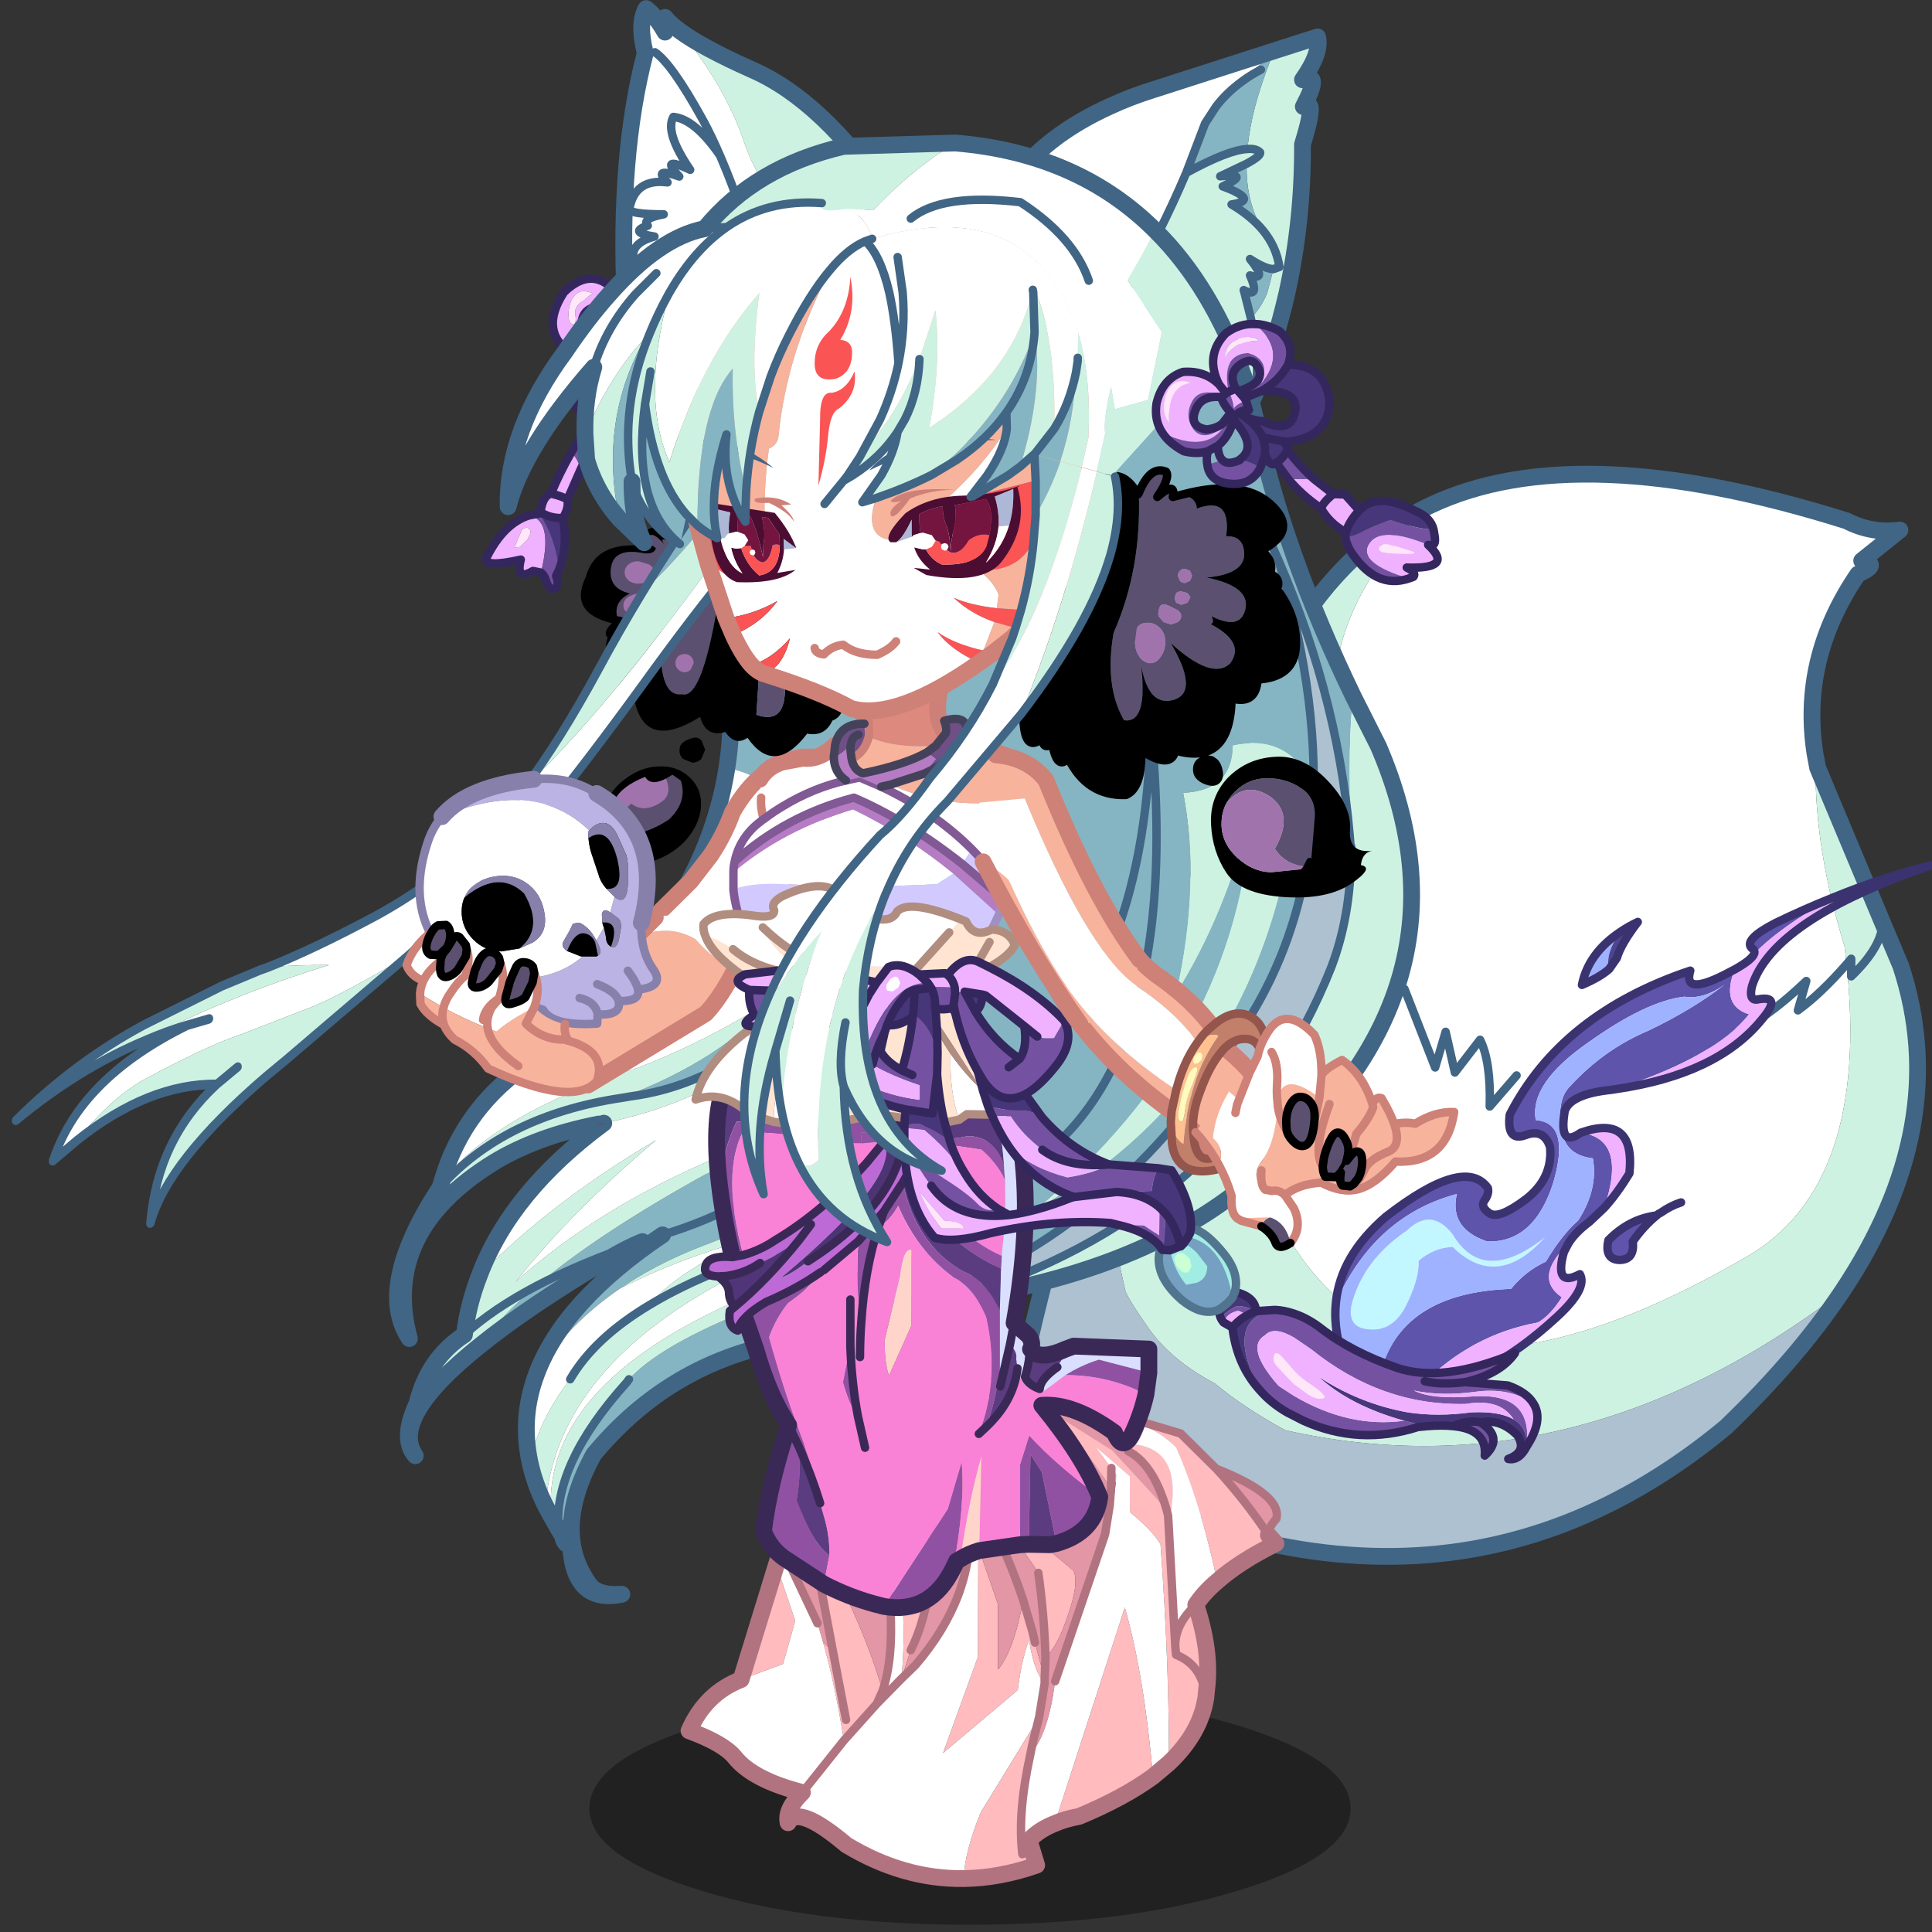 <svg xmlns:ffdec="https://www.free-decompiler.com/flash" xmlns:xlink="http://www.w3.org/1999/xlink" ffdec:objectType="frame" height="90" width="90" xmlns="http://www.w3.org/2000/svg"><rect width="100%" height="100%" fill="#333333" stroke="none"/><use ffdec:characterId="40" height="90" transform="translate(-1.15)" width="92.45" xlink:href="#a"/><defs><g id="a" transform="translate(1.15)"><use ffdec:characterId="37" height="203.8" transform="matrix(.44 0 0 .44 -1.166 .004)" width="210.15" xlink:href="#b"/><use ffdec:characterId="39" height="69.95" transform="scale(1.135 1.287)" width="79.3" xlink:href="#c"/></g><g id="b" transform="translate(2.65 .9)"><use ffdec:characterId="1" height="27.75" transform="translate(62.4 178.2) scale(.889)" width="90.65" xlink:href="#d"/><use ffdec:characterId="2" height="130.9" transform="translate(106.025 48.41) scale(.889)" width="110.1" xlink:href="#e"/><use ffdec:characterId="3" height="62.9" transform="translate(140.905 90.255) scale(.889)" width="72" xlink:href="#f"/><use ffdec:characterId="4" height="161.85" transform="translate(41.21 25.06) scale(.889)" width="122.75" xlink:href="#g"/><use ffdec:characterId="5" height="61.2" transform="translate(72.06 144.46) scale(.889)" width="71.9" xlink:href="#h"/><use ffdec:characterId="6" height="72.7" transform="translate(74.205 105.56) scale(.889)" width="54.4" xlink:href="#i"/><use ffdec:characterId="7" height="41.1" transform="translate(51.686 78.31) scale(.889)" width="42.15" xlink:href="#j"/><use ffdec:characterId="8" height="55.75" transform="translate(73.205 68.96) scale(.889)" width="39.65" xlink:href="#k"/><use ffdec:characterId="9" height="28.5" transform="translate(122.255 128.705) scale(.889)" width="46.05" xlink:href="#l"/><use ffdec:characterId="10" height="30.3" transform="translate(99.814 104.55) scale(.889)" width="30.05" xlink:href="#m"/><use ffdec:characterId="11" height="31.5" transform="translate(95.255 103.905) scale(.889)" width="33.95" xlink:href="#n"/><use ffdec:characterId="12" height="17.45" transform="translate(99.905 100.305) scale(.889)" width="15.35" xlink:href="#o"/><use ffdec:characterId="13" height="5.5" transform="translate(96.855 101.505) scale(.889)" width="5.3" xlink:href="#p"/><use ffdec:characterId="14" height="18.65" transform="translate(88.105 100.855) scale(.889)" width="13.05" xlink:href="#q"/><use ffdec:characterId="15" height="60.1" transform="translate(103.194 78.11) scale(.889)" width="57.6" xlink:href="#r"/><use ffdec:characterId="16" height="36.75" transform="translate(65.16 -.89) scale(.889)" width="33.75" xlink:href="#s"/><use ffdec:characterId="17" height="40.3" transform="translate(61.5 54.85) scale(.889)" width="31.45" xlink:href="#t"/><use ffdec:characterId="18" height="37.95" transform="translate(51.005 28.155) scale(.889)" width="19" xlink:href="#u"/><use ffdec:characterId="19" height="45" transform="translate(107.005 2.11) scale(.889)" width="37.65" xlink:href="#v"/><use ffdec:characterId="20" height="51.35" transform="translate(107.855 48.455) scale(.889)" width="42.05" xlink:href="#w"/><use ffdec:characterId="21" height="95.4" transform="matrix(.816 .352 -.412 .954 38.668 30.988)" width="56.45" xlink:href="#x"/><use ffdec:characterId="22" height="69.8" transform="translate(71.847 13.164) scale(.889)" width="69.75" xlink:href="#y"/><use ffdec:characterId="23" height="94.8" transform="translate(78.355 46.755) scale(.889)" width="45.5" xlink:href="#z"/><use ffdec:characterId="24" height="33.45" transform="translate(86.855 23.15) scale(.889)" width="31.15" xlink:href="#A"/><use ffdec:characterId="25" height="42" transform="translate(52.91 20.105) scale(.889)" width="44.85" xlink:href="#B"/><use ffdec:characterId="26" height="31.6" transform="translate(121.955 32.955) scale(.889)" width="34.5" xlink:href="#C"/><use ffdec:characterId="27" height="38.75" transform="translate(42.605 80.705) scale(.889)" width="30.8" xlink:href="#D"/></g><g id="e"><path d="M55.4 3.7q17.45-8.25 49.55 1.85 3 1.55 6.35 1.1l-4.55 3.65q2.3.4-.45 1.6-6.9 10.1-5.1 21.45l.05.25v1.35q-.05 9.9 3.45 21.25l.25 2.15q2.8 26.45-12 34.9-42.4 24.6-56.7-6.55-2.95-27.9 7.6-58.6Q43.4 15.2 55.4 3.7m30.4 64.7q6.7-.7 14.35-8.05l-1 3.5q2.7-1.95 5.8-5.5-3.1 3.55-5.8 5.5l1-3.5Q92.5 67.7 85.8 68.4m-20.15 3.2-3.2 3.7q.15-5.35-1.15-7.95l-3 3.9-1.1-4.85-1.25 4.25-3.65-9.35 3.65 9.35 1.25-4.25 1.1 4.85 3-3.9q1.3 2.6 1.15 7.95l3.2-3.7" fill="#fff" fill-rule="evenodd" transform="translate(-4.3 1)"/><path d="M55.4 3.7q-12 11.5-11.55 24.4-10.55 30.7-7.6 58.6 14.3 31.15 56.7 6.55 14.8-8.45 12-34.9l-.25-2.15q-3.5-11.35-3.45-21.25h.25l7.75 18.5 2.15 5.1q6.25 18.95-7 38.8-31.85 24.25-66.3 16.5-5.1-2.8-8.35-5.55-5.3-2.8-8-6.7Q19 97.65 19 97q-2.25-10-2.25-11.25 0-6.45 1.05-17.1 8.35-23.8 20.95-49.2Q45.4 8.4 55.4 3.7m49.55 54.65.55-.65v2.1q3.6-3.45 3.75-6.35-.15 2.9-3.75 6.35v-2.1l-.55.65" fill="#cef2e2" fill-rule="evenodd" transform="translate(-4.3 1)"/><path d="M104.4 97.35q-5.35 8-13.85 16.15-36.5 30.25-85.25 1 4.1-22.1 12.5-45.85-1.05 10.65-1.05 17.1Q16.75 87 19 97q0 .65 2.75 4.6 2.7 3.9 8 6.7 3.25 2.75 8.35 5.55 34.45 7.75 66.3-16.5" fill="#adc1d1" fill-rule="evenodd" transform="translate(-4.3 1)"/><path d="M96.9 34.35Q95.1 23 102 12.9q2.75-1.2.45-1.6L107 7.65q-3.35.45-6.35-1.1Q68.55-3.55 51.1 4.7q-10 4.7-16.65 15.75-12.6 25.4-20.95 49.2Q5.1 93.4 1 115.5q48.75 29.25 85.25-1 8.5-8.15 13.85-16.15 13.25-19.85 7-38.8l-2.15-5.1-7.75-18.5-.25-1.35" fill="none" stroke="#416584" stroke-linecap="round" stroke-linejoin="round" stroke-width="2"/><path d="M104.95 58.35q-3.1 3.55-5.8 5.5l1-3.5Q92.5 67.7 85.8 68.4m23.45-14.95q-.15 2.9-3.75 6.35v-2.1l-.55.65M52.3 61.3l3.65 9.35 1.25-4.25 1.1 4.85 3-3.9q1.3 2.6 1.15 7.95l3.2-3.7" fill="none" stroke="#416584" stroke-linecap="round" stroke-linejoin="round" transform="translate(-4.3 1)"/></g><g id="f"><path d="M.1 52.05q.55-5.55 5.95-10.2 9.4-7.3 12.15-3.4.15.7-.4 1.45-.55.8.6 1.55 1.1.75 4.35-1.7 3.2-2.5 2.85-6.2-.75-2.25-2.95-1.4-2.25.8-1.85-2.45 6.15-12 21.5-17.15-.9 3 4.05.5l1.25-.65q-1.7 4.3 1.7 5.35-4 5.05-15.8 8.9l-.65.1q-4.8.5-5.5 2.5-.75 4.5 1.9 2.6 5.6.7 2.8 8.95l-1.75 1.65q-1.8 1.35-2.55 2.65-4.15 4-.75 6.35-1.4 2.2-2.85 3Q16.2 55.9 10.3 61.9q-2.6-.05-5-1.05 2.35-9.95 15.65-10.4 1.75-2.15 4.15-3.25 1.95-3.25 3.85-4.9 2.4-3.7 1.75-7.4-3.1-.35-3.65-3-.8-3.95 1-5.65 4-4.35 9.35-6.6 5.3-2.55 9-5.45-2.5 1.8-4.8 1.45-4.5.5-11.45 5.45-7.05 4.9-6.25 9.25 4.15.3 2.1 7.4-2.3 7.25-7.9 7.05-4.55-1.55-3.6-5.65-9.75 2.6-14.4 12.9m49.8-41.5q.15-.4-.25-.65-1.1-1 2.75-3 3.5-1.7 6.9-3.05-6.25 3.45-9.4 6.7M32.45 45.2l.1-.55q2.5-2.55 5.75-2.95-1.5 1.2-2.85 3.1.25 2.2-1.6 2.2-1.55-.05-1.4-1.8" fill="#5e54ab" fill-rule="evenodd" transform="translate(.5 .5)"/><path d="M8.55 43.5q2.9-2.8 5.45.45 3.65 6.15 11 .35-5.7 6.35-11 1.15-2.25.1-4.05 1.65.1 2.1-1.5 5.35-1.65 3.2-4.6 2.8-2.4-.25-1.9-2.85 1.35-5.35 6.6-8.9" fill="#c3f7ff" fill-rule="evenodd" transform="translate(.5 .5)"/><path d="M5.3 60.85q-2.4-1-4.6-3-.9-3-.6-5.8 4.65-10.3 14.4-12.9-.95 4.1 3.6 5.65 5.6.2 7.9-7.05 2.05-7.1-2.1-7.4-.8-4.35 6.25-9.25 6.95-4.95 11.45-5.45 2.3.35 4.8-1.45-3.7 2.9-9 5.45-5.35 2.25-9.35 6.6-1.8 1.7-1 5.65.55 2.65 3.65 3 .65 3.7-1.75 7.4-1.9 1.65-3.85 4.9-2.4 1.1-4.15 3.25-13.3.45-15.65 10.4M8.55 43.5q-5.25 3.55-6.6 8.9-.5 2.6 1.9 2.85 2.95.4 4.6-2.8 1.6-3.25 1.5-5.35 1.8-1.55 4.05-1.65 5.3 5.2 11-1.15-7.35 5.8-11-.35-2.55-3.25-5.45-.45m24.1-31.15q-1.05.95-3.25 1.9.75-3.75 4.55-6.3-1.85 2.65-1.3 4.4" fill="#9fb2ff" fill-rule="evenodd" transform="translate(.5 .5)"/><path d="M47.6 12.4q2.05-1.15 2.3-1.85 3.15-3.25 9.4-6.7Q65.25 1.4 71 0 52.15 6.45 49.65 14.4q-.4 1.65.55 1.6 3.2-.65.55 2.45-5.3 6.45-17.25 8.2 11.8-3.85 15.8-8.9-3.4-1.05-1.7-5.35M29.25 31.85q6.55-2.3 5.8 4.85-1.5 2.45-3 4.1 2.8-8.25-2.8-8.95m-1.5 13.25-.5.95q-1.2 4.3 1.9 2.65.95 1.7-2.75 5.1-8.8 8.1-16.1 8.1 5.9-6 13.85-7.45 1.45-.8 2.85-3-3.4-2.35.75-6.35" fill="#f0b2ff" fill-rule="evenodd" transform="translate(.5 .5)"/><path d="M33.95 7.95q.95-.65 2.1-1.2-2 2.6-2.5 4.3l-.9 1.3q-.55-1.75 1.3-4.4" fill="#4e4591" fill-rule="evenodd" transform="translate(.5 .5)"/><path d="M.1 52.05q.55-5.55 5.95-10.2 9.4-7.3 12.15-3.4.15.7-.4 1.45-.55.8.6 1.55 1.1.75 4.35-1.7 3.2-2.5 2.85-6.2-.75-2.25-2.95-1.4-2.25.8-1.85-2.45 6.15-12 21.5-17.15-.9 3 4.05.5l1.25-.65q2.05-1.15 2.3-1.85.15-.4-.25-.65-1.1-1 2.75-3 3.5-1.7 6.9-3.05Q65.25 1.4 71 0 52.15 6.45 49.65 14.4q-.4 1.65.55 1.6 3.2-.65.55 2.45-5.3 6.45-17.25 8.2l-.65.1q-4.8.5-5.5 2.5-.75 4.5 1.9 2.6 6.55-2.3 5.8 4.85-1.5 2.45-3 4.1l-1.75 1.65q-1.8 1.35-2.55 2.65l-.5.95q-1.2 4.3 1.9 2.65.95 1.7-2.75 5.1-8.8 8.1-16.1 8.1-2.6-.05-5-1.05t-4.6-3q-.9-3-.6-5.8m32.55-39.7q-1.05.95-3.25 1.9.75-3.75 4.55-6.3.95-.65 2.1-1.2-2 2.6-2.5 4.3l-.9 1.3M38.3 41.7q.2-.2.45-.3 1.2-.85 2.45-1.25m-8.75 5.05q-.15 1.75 1.4 1.8 1.85 0 1.6-2.2 1.35-1.9 2.85-3.1-3.25.4-5.75 2.95l-.1.55z" fill="none" stroke="#3a3370" stroke-linecap="round" stroke-linejoin="round" transform="translate(.5 .5)"/></g><g id="g"><path d="M113.55 71.45q-.05 7.45-2.35 13.5-11.3 28.45-43.15 39L62.1 125q24.35-9.2 37.8-31.65 15.4-22.05 5-56.85 7.5 17.25 8.65 34.95" fill="#adc1d1" fill-rule="evenodd" transform="translate(1 1)"/><path d="m103.35 33.05 1.55 3.45-1.55-3.45m-3.9 25.5q-.05 5.4-5.9 5.65 2.1 10.85-.8 23.8 5.9-9.45 8.95-21.8-1.5 27.4-25.6 47.55 28.55-15.75 31.4-52.8-2.85-3.5-8.05-2.4m14.4-5.75q-.75 4.3-.3 17.75v.9q-1.15-17.7-8.65-34.95 10.4 34.8-5 56.85Q86.45 115.8 62.1 125q-9.15 1.8-18.55 5.15-12 2.95-20.2 12.85-5.15 9.4-.35 15.7 1.1 1.15 3.7.95-5.7 1.2-6.1-5.75-.85-.2-.95-1.2l-.5-.8q-.6-7.8 8.15-17.5l.25-.35q6.95-7.55 37.7-15.7l.55-1.85.75-3.85q4.45-5.2 4.05-11.9-15.75 10.35-35 17.7-5 2-9.05 4.75-6.2 4.2-10 10.2 3.2-8.6 15-16.55l-2.4.8q-1.85.75-3.85 1.95-9.7 5.75-15.45 10.4 2.35-3.4 6.65-7.05 7.3-6.2 20.15-13.3 18.05-7.8 26.15-26.5l-3.5-4.55-.45-.55Q45.95 61.9 39.2 61.3q.5-3.15.5-6.4-.6-20.15-7.1-40.1 62.8-31.9 69.55 5.05 3.4 15.8 11.7 32.95m-25.7-8.15 1.25 9.05.3 2.6q-.65 32.05-19.1 44.45 18.45-12.4 19.1-44.45l-.3-2.6-1.25-9.05m-59 73q-7.3 2.5-12.65 5.3 5.35-2.8 12.65-5.3M89.7 56.3q4.7 48.1-23.15 56.35Q94.4 104.4 89.7 56.3M54.75 81.5Q42.6 98.4 27.8 100.35l-1.2.2q12.4-4.7 18.15-11.8 5.05-3.25 10-7.25m11.6 6.55q-14.05 22.55-34.8 28.8 20.75-6.25 34.8-28.8" fill="#85b5c3" fill-rule="evenodd" transform="translate(1 1)"/><path d="M99.45 58.55q5.2-1.1 8.05 2.4-2.85 37.05-31.4 52.8 24.1-20.15 25.6-47.55-3.05 12.35-8.95 21.8 2.9-12.95.8-23.8 5.85-.25 5.9-5.65m14.4-5.75 2.95 5.85q12.35 28.7-13.85 50.55-10.85 9.95-29.15 14l-5.75.75q31.85-10.55 43.15-39 2.3-6.05 2.35-13.5v-.9q-.45-13.45.3-17.75m-94.7 99.1-.85-1.5q-1.9-22.05 47.5-33.9l-.55 1.85q-30.75 8.15-37.7 15.7l-.25.35q-8.75 9.7-8.15 17.5m-1.55-2.8q-1.3-2.6-1.85-5.2 1.1-5.1 4.8-9.85 2.85-4.9 9.45-8.85 2.85-3.65 11.25-7.6-7.25 1.85-14.7 5.6 4.05-2.75 9.05-4.75 19.25-7.35 35-17.7.4 6.7-4.05 11.9-8.35 3.55-16.4 4.6Q37.6 120.6 30 125.2q7.6-4.6 20.15-7.95-30.9 11.85-32.55 31.85M9.85 130Q-1 138.65 2.1 143.15q-1.75-2 .2-6.2 1.35-5.4 5.65-8.2.45-3.65 1.8-7.1 8.65-8.8 21.05-16.1-10.05 8.45-16.75 16.9 9.8-8.85 24.3-14.95Q58.1 96.3 59.3 78.6l3.5 4.55q-8.1 18.7-26.15 26.5-12.85 7.1-20.15 13.3-4.3 3.65-6.65 7.05m14.7-26.45-.6.1q-7.4 1.45-12.55 4.6-13.45 8.35-10 20.95-4.1-6.1 3.65-18l.25-.8q6.95-8.3 23.3-13.45 8.2-3.15 16.15-8.2-5.75 7.1-18.15 11.8l1.2-.2Q42.6 98.4 54.75 81.5q-9.3 17.8-30.2 22.05m-19.5 7.65q7.65-8.55 21.55-10.65-13.9 2.1-21.55 10.65m2.9 17.55q3.35-3.05 8.55-5.8-5.2 2.75-8.55 5.8" fill="#cef2e2" fill-rule="evenodd" transform="translate(1 1)"/><path d="m18.3 150.4-.7-1.3q1.65-20 32.55-31.85 8.05-1.05 16.4-4.6l-.75 3.85q-49.4 11.85-47.5 33.9m-2.55-6.5q-1.15-5.35.8-10.5 3.8-6 10-10.2 7.45-3.75 14.7-5.6-8.4 3.95-11.25 7.6-6.6 3.95-9.45 8.85-3.7 4.75-4.8 9.85m-6-22.25q3.75-9.95 14.8-18.1 20.9-4.25 30.2-22.05-4.95 4-10 7.25-7.95 5.05-16.15 8.2-16.35 5.15-23.3 13.45 2.6-8.9 10.7-14.25Q36.25 80.1 39.2 61.3q6.75.6 19.65 16.75l.45.55q-1.2 17.7-20.95 28.9-14.5 6.1-24.3 14.95 6.7-8.45 16.75-16.9-12.4 7.3-21.05 16.1" fill="#fff" fill-rule="evenodd" transform="translate(1 1)"/><path d="m104.9 36.5-1.55-3.45m10.2 37.5v.9q-.05 7.45-2.35 13.5-11.3 28.45-43.15 39m-36.5-7.1-2.4.8q-7.3 2.5-12.65 5.3-5.2 2.75-8.55 5.8m62.65-28q18.45-12.4 19.1-44.45l-.3-2.6-1.25-9.05m-60.6 89.4-.25.35q-8.75 9.7-8.15 17.5M30 125.2q7.6-4.6 20.15-7.95m63.4-45.8q-1.15-17.7-8.65-34.95 10.4 34.8-5 56.85Q86.45 115.8 62.1 125m4.45-12.35Q94.4 104.4 89.7 56.3m-63.1 44.25 1.2-.2Q42.6 98.4 54.75 81.5M26.6 100.55q-13.9 2.1-21.55 10.65m15.5 22.85q2.85-4.9 9.45-8.85m1.55-8.35q20.75-6.25 34.8-28.8" fill="none" stroke="#416584" stroke-linecap="round" stroke-linejoin="round" transform="translate(1 1)"/><path d="m69.05 124.95 5.75-.75q18.3-4.05 29.15-14 26.2-21.85 13.85-50.55l-2.95-5.85q-8.3-17.15-11.7-32.95Q96.4-16.1 33.6 15.8q6.5 19.95 7.1 40.1 0 3.25-.5 6.4Q37.25 81.1 17 97.15 8.9 102.5 6.3 111.4l-.25.8q-7.75 11.9-3.65 18-3.45-12.6 10-20.95 5.15-3.15 12.55-4.6m44.1 20.3L63.1 126q-9.15 1.8-18.55 5.15-12 2.95-20.2 12.85-5.15 9.4-.35 15.7 1.1 1.15 3.7.95-5.7 1.2-6.1-5.75-.85-.2-.95-1.2l-.5-.8-.85-1.5-.7-1.3q-1.3-2.6-1.85-5.2-1.15-5.35.8-10.5 3.2-8.6 15-16.55m-2.4.8q-1.85.75-3.85 1.95-9.7 5.75-15.45 10.4Q0 139.65 3.1 144.15q-1.75-2 .2-6.2 1.35-5.4 5.65-8.2.45-3.65 1.8-7.1 3.75-9.95 14.8-18.1" fill="none" stroke="#416584" stroke-linecap="round" stroke-linejoin="round" stroke-width="2"/><path d="m25.55 104.55-.6.1" fill="none" stroke="red" stroke-linecap="round" stroke-linejoin="round" stroke-width=".05"/></g><g id="h"><path d="m69 18.3.9 1q-4.35 2.15-7 4.5-2-9.45-4.9-15.95-1.45-1.45-3.7-2.55L51 3.95l7.55 2.25 4.25 4.2q3.45 3.75 6.2 7.9m-8.65 8.3q1.85 5.5 1.3 10l-.1 1.05q-.65 4.25-4.4 7.8.05-11.6-1-26.05-.85-1.55-3.65-3.85V11.3l-4.05-3.5 1.85 2.5-.05 2.5q-4.1-6.65-8.55-10.05l8.7 5.45 6.45 7 .2.75.05.85-.05-.85-.2-.75Q55.3 9.85 52.3 8.3l.9-.8q5.9.85 3.9 9.3l.8 14.55q.05-2.5 2.45-4.75m-5.1 20.45q-3.5 2.55-8.8 4.75-1.65.3-2.9.85L51.9 26.9q2.3 8.05 3.35 20.15m-14.75 7.6.9 2.95q-4.4 1.55-8.7 1.6.15-3.25 2.05-7.9l6.95-11.35-.3 1.2q-.45 1.65-.75 3.25-1.55 7-.95 11.9l.8-1.65M6.2 35.5l4.2-13.65 2.25 6.65-1.45 5.15-5 1.85m9.45-30.7L37.9.35q-6.7 5.5-9.4 10.95 1.6 13.35-2.1 20.7l-1.1 3.4q1.25-13.45-3.6-22.2-2.25-6.2-6.05-8.4m45.9 32.85q-.4-3.85-3.55-5.1l-.1-1.1v-.1.1l.1 1.1q3.15 1.25 3.55 5.1m-27.1-17.9 2.35 6.8v7.75q1.85-2.15 3-8.25l1.1 3.75.3 1.3 1.15 4.35v.5q-1.3-1.4-1.85-5.2-.9 2.4-1.35 6l-8.9 7.5L34.4 32.8l.05-13.05m.95-3.95q3.35.7 10.35 6.7.8 1.4-.75 5.7-1.25 3.6-2.55 4.6-.15-5-.85-10-3.2-5.05-6.2-7M17.15 32.2l-2.8-14.85q6.2 10.75 8.7 19.5l-.7 1.55-3.9 4.35q-1.1-6.85-2.5-11.75l1.2 1.2 1.55 8.1-1.55-8.1" fill="#ffbbbe" fill-rule="evenodd" transform="translate(1 1)"/><path d="M62.8 10.4q7.85 3.1 7.15 5.95-1 1.1-.95 1.95-2.75-4.15-6.2-7.9m-51.75 9.4 2.3-7.55 2.3-7.45q3.8 2.2 6.05 8.4 3.9 16.1 1.35 23.65-2.5-8.75-8.7-19.5l2.8 14.85-1.2-1.2-.65-2.2-4.25-9M37.9.35 39.5 0q5.25 2.05 12 4.15l-.5-.2 3.3 1.35q-.4 1.35-1.1 2.2l-.9.8q3 1.55 4.55 6.9l-6.45-7-8.7-5.45q4.45 3.4 8.55 10.05l-.15 1.95-.55 3.45-5.95 17.5q-.8 6.3-2.95 8.7.3-1.6.75-3.25l.3-1.2.65-4v-.5l.1-2.65-.1 2.65-1.15-4.35-.3-1.3-1.1-3.75q-1.15 6.1-3 8.25v-7.75l-2.35-6.8-1.05-2.95q.5 8.9-6.45 17l-1.65 1.6 1.1-3.4q3.7-7.35 2.1-20.7Q31.2 5.85 37.9.35M35.4 15.8q2.65 4.95 4.4 10.25-1.75-5.3-4.4-10.25 3 1.95 6.2 7 .7 5 .85 10 1.3-1 2.55-4.6 1.55-4.3.75-5.7-7-6-10.35-6.7m-22.05-3.55 1 5.1-1-5.1" fill="#e396a5" fill-rule="evenodd" transform="translate(1 1)"/><path d="M62.9 23.8q-1.6 1.35-2.55 2.8-2.4 2.25-2.45 4.75l-.8-14.55q2-8.45-3.9-9.3.7-.85 1.1-2.2 2.25 1.1 3.7 2.55 2.9 6.5 4.9 15.95m-5.75 21.65-1.9 1.6Q54.2 34.95 51.9 26.9l-8.35 25.75q-1.9.75-3.05 2l-.8 1.65q-.6-4.9.95-11.9 2.15-2.4 2.95-8.7l5.95-17.5.55-3.45q.6-.35.8-3.65l-.6-.8-1.85-2.5 4.05 3.5v4.25q2.8 2.3 3.65 3.85 1.05 14.45 1 26.05M32.7 59.2q-7.15.1-13.95-4-5.8-4.9-6.95-2.65-.35-1.6 1.7-3.6-5.9-1.5-8.05-4.2Q4.1 43.1 0 41.6q1.95-4.45 6.2-6.1l5-1.85 1.45-5.15-2.25-6.65.65-2.05 4.25 9 .65 2.2q1.4 4.9 2.5 11.75l3.9-4.35.7-1.55Q25.6 29.3 21.7 13.2q4.85 8.75 3.6 22.2l1.65-1.6q6.95-8.1 6.45-17l1.05 2.95-.05 13.05-4.15 11.45 8.9-7.5q.45-3.6 1.35-6 .55 3.8 1.85 5.2l-.65 4-6.95 11.35q-1.9 4.65-2.05 7.9M22.35 38.4l2.95-3-2.95 3M13.5 48.95l4.95-6.2-4.95 6.2" fill="#fff" fill-rule="evenodd" transform="translate(1 1)"/><path d="m70 19.3.9 1q-4.35 2.15-7 4.5-1.6 1.35-2.55 2.8 1.85 5.5 1.3 10l-.1 1.05q-.65 4.25-4.4 7.8l-1.9 1.6q-3.5 2.55-8.8 4.75-1.65.3-2.9.85-1.9.75-3.05 2l.9 2.95q-4.4 1.55-8.7 1.6-7.15.1-13.95-4-5.8-4.9-6.95-2.65-.35-1.6 1.7-3.6-5.9-1.5-8.05-4.2Q5.1 44.1 1 42.6q1.95-4.45 6.2-6.1l4.2-13.65.65-2.05 2.3-7.55 2.3-7.45L38.9 1.35 40.5 1" fill="none" stroke="#b1737f" stroke-linecap="round" stroke-linejoin="round" stroke-width="2"/><path d="M62.8 10.4q7.85 3.1 7.15 5.95-1 1.1-.95 1.95-2.75-4.15-6.2-7.9l-4.25-4.2L51 3.95M39.5 0q5.25 2.05 12 4.15m5.35 11.05.2.75.05.85.8 14.55v.1l.1 1.1q3.15 1.25 3.55 5.1M52.3 8.3q3 1.55 4.55 6.9m-6.6-2.4.05-2.5m10.05 16.3q-2.4 2.25-2.45 4.75m-18.1-5.3q-1.75-5.3-4.4-10.25m7.05 17-.1 2.65v.5l-.65 4-.3 1.2q-.45 1.65-.75 3.25-1.55 7-.95 11.9l.8-1.65m3.1-18.95 5.95-17.5.55-3.45.15-1.95m-33.1 19.4-2.8-14.85-1-5.1m3.8 19.95 1.55 8.1m-.25 2.45 3.9-4.35.7-1.55Q25.6 29.3 21.7 13.2M26.4 32q3.7-7.35 2.1-20.7m11.3 14.75 1.1 3.75.3 1.3m-7.8-14.3q.5 8.9-6.45 17l-1.65 1.6-2.95 3m20.1-5.6q-.15-5-.85-10M18.45 42.75l-4.95 6.2m1.8-20.15-4.25-9" fill="none" stroke="#b1737f" stroke-linecap="round" stroke-linejoin="round" transform="translate(1 1)"/></g><g id="i"><path d="M35.6 18q-1.3-3.55-4.4-3.45-2.25.55-5.15.1 1.7-4.65 2.5-10.25-2.25 3.95-4.65 7.3-10.3 1.65-20.15 1.1-1.6 3.35-2.05 7.45Q0 5.65 6.95 4.2 16.8-.35 30.9.05q4.05 8.7 4.7 17.95m-2.15 31.2q1-2.55 1.65-6.5l.05 1.65 1.15-4.95q.9.8.75 1.65l.15 1.15q-.45 3.9-3.75 7m1.65-13.95q-1.85-3.7-4.35-4.6-5.7-3.25-7.2-10.6l.6-1.05q3 7.55 11.1 11.35l-.15 4.9m6.75 27.8-.8.15-2.5-.05.2-10.7 1.35 2.1 1.75 8.5M38.5 38.3q.65.85.25 1.6.95 1.45 4.2 0l.95-.35q-1.05.9-1.95 2.5-2.05 1.45-2.1 2.6-1.45-.55-1.75-1.45.85-2.6.4-4.9M13.7 58.25l.55 1.9q.6 2.2.55 4.3-1.9-1.25-3.9-6.5.55-3.25.3-6.35 1.45 3.25 2.5 6.65" fill="#5c3c80" fill-rule="evenodd" transform="translate(.5 1)"/><path d="M1.7 20.25q.45-4.1 2.05-7.45 9.85.55 20.15-1.1l-.2.35-.7.95q-2.5 1-4.45 1.15l.1 1.25q-3.4.05-6.05-.85l-8.05-.6Q1.9 19 4.55 28.7l-1.3.25q-1.1-4.8-1.55-8.7m19.6 3.25-.65 1.85.65-1.85 2.25-3.45q1.5 7.35 7.2 10.6 2.5.9 4.35 4.6v7.45q-.65 3.95-1.65 6.5l-.85.8q2.55-6.7.9-13.9-1.5-3.55-3.85-4.7-4.4-3.2-6.65-8.55-1.1 1.9-2.35 2.5Q19 30.4 18.6 36.75q-.7-3.9-.35-9.7l3.05-3.55m2.85-4.5.45-1q4.75 8.2 10.75 10.8l-.1 1.55q-8.1-3.8-11.1-11.35m28.7 23.7-.35 2.6Q48.05 43 42.9 43q1.9-1.2 4-1.85l5.95 1.55M47 57.5q-.55 4.25-5.15 5.55l-1.75-8.5-1.35-2.1-.2 10.7-1.05.05v-9.5l1.1-3.5q3.3 3.6 8.4 7.3M29.55 66q-2.7 5.5-8.25 4.55l7.6-11.6 1.65-5.6q.45 5-1 12.65m-15.4 1.9-4.8-3.15q-1.6-1.15-2.4-3.15.7-5.7 3-12.65-2.3-3.4-3.9-9l-1.3-3.75q.8-.9 2.5-1.9 3.55-1.5 6.5-3.55-1.3 1.9-3.85 3.65-1.4 1.7-2.3 4.1 1.65 6.05 3.55 11.05 1.9 5 2.55 8.7-1.05-3.4-2.5-6.65.25 3.1-.3 6.35 2 5.25 3.9 6.5l-.65 3.45m3.15-28.35q.15 4.4.9 8.35-.95-1.2-1.75-4.05l.85-4.3M11.2 51.6l-1.25-2.65 1.25 2.65" fill="#9151a3" fill-rule="evenodd" transform="translate(.5 1)"/><path d="M26.05 14.65q2.9.45 5.15-.1 3.1-.1 4.4 3.45l.1 1.7q-1.05-2.1-2.8-3.55l-7.05-1.05.2-.45" fill="#9251a3" fill-rule="evenodd" transform="translate(.5 1)"/><path d="m25.85 15.1 7.05 1.05q1.75 1.45 2.8 3.55.2 4.3-.35 8.7v.4q-6-2.6-10.75-10.8l1.25-2.9m-4.5.05-2.05 2.5Q14.1 23.5 8.4 26.9q-1.85 1.25-3.85 1.8-2.65-9.7 0-14.75l8.05.6q2.65.9 6.05.85l2.7-.25m-3.1 11.9q-.35 5.8.35 9.7.4-6.35 2.05-11.4 1.25-.6 2.35-2.5 2.25 5.35 6.65 8.55 2.35 1.15 3.85 4.7 1.65 7.2-.9 13.9l.85-.8q3.3-3.1 3.75-7 .55 2.9 3.1 2.75L42.9 43q5.15 0 9.6 2.3-.55 2.45-1.7 4.85-1.1 2-2.05-.3-4.9-3.55-8.65-3.25 4.95 6.05 6.9 10.9-5.1-3.7-8.4-7.3l-1.1 3.5v9.5l-4.85.7.25-11.2q-1.5 5.25-2.5 12.2l-.45.25-.4.85q1.45-7.65 1-12.65l-1.65 5.6-7.6 11.6-1.15-.3q-3.1-.85-6-2.35l.65-3.45q.05-2.1-.55-4.3l-.55-1.9q-.65-3.7-2.55-8.7-1.9-5-3.55-11.05.9-2.4 2.3-4.1 2.55-1.75 3.85-3.65l.4-.25 4.1-3.45m6.3 1.05q-.95-.2-1.35 3.2l-1.8 7.45q-.05 2.8.5 4.3l2.65-5.9V28.1M17.3 39.55V34v5.55l-.85 4.3q.8 2.85 1.75 4.05-.75-3.95-.9-8.35m1.75 12.1-.85-3.75.85 3.75m-.45-14.9q-.15 2-.15 4.1 0-2.1.15-4.1" fill="#fa82d6" fill-rule="evenodd" transform="translate(.5 1)"/><path d="m23 13-1.65 2.15-2.7.25-.1-1.25Q20.5 14 23 13" fill="#9352a4" fill-rule="evenodd" transform="translate(.5 1)"/><path d="M35.6 18Q34.95 8.75 30.9.05q10.35 11.9 5.9 36.75l1.7 1.5q.45 2.3-.4 4.9.3.9 1.75 1.45.05-1.15 2.1-2.6.9-1.6 1.95-2.5l8.95.35v2.8l-5.95-1.55q-2.1.65-4 1.85l-2.6 1.95q-2.55.15-3.1-2.75l-.15-1.15q.15-.85-.75-1.65l.5-2.6-.5 2.6-1.15 4.95-.05-1.65v-7.45l.15-4.9.1-1.55v-.4q.55-4.4.35-8.7l-.1-1.7" fill="#dbdfff" fill-rule="evenodd" transform="translate(.5 1)"/><path d="M32.65 63.9q-1.3.4-2.25 1 1-6.95 2.5-12.2l-.25 11.2m-8.1-35.8v9.05l-2.65 5.9q-.55-1.5-.5-4.3l1.8-7.45q.4-3.4 1.35-3.2" fill="#ffd5cb" fill-rule="evenodd" transform="translate(.5 1)"/><path d="m20.65 25.35.65-1.85m-2.7 13.25q.4-6.35 2.05-11.4M32.6 50l.85-.8q3.3-3.1 3.75-7m-.4-5.4-.5 2.6-1.15 4.95m6.8-2.3q-2.05 1.45-2.1 2.6-1.45-.55-1.75-1.45.85-2.6.4-4.9M17.3 34v5.55q.15 4.4.9 8.35l.85 3.75m-.6-10.8q0-2.1.15-4.1m-8.65 12.2 1.25 2.65q1.45 3.25 2.5 6.65" fill="none" stroke="#3a2956" stroke-linecap="round" stroke-linejoin="round" transform="translate(.5 1)"/><path d="M31.4 1.05Q17.3.65 7.45 5.2.5 6.65 2.2 21.25q.45 3.9 1.55 8.7m40.65 10.6 8.95.35v2.8L53 46.3q-.55 2.45-1.7 4.85-1.1 2-2.05-.3-4.9-3.55-8.65-3.25 4.95 6.05 6.9 10.9-.55 4.25-5.15 5.55l-.8.15-2.5-.05-1.05.05-4.85.7q-1.3.4-2.25 1l-.45.25-.4.85q-2.7 5.5-8.25 4.55l-1.15-.3q-3.1-.85-6-2.35l-4.8-3.15q-1.6-1.15-2.4-3.15.7-5.7 3-12.65-2.3-3.4-3.9-9l-1.3-3.75M39 39.3q.65.85.25 1.6.95 1.45 4.2 0l.95-.35M39 39.3l-1.7-1.5q4.45-24.85-5.9-36.75" fill="none" stroke="#3a2956" stroke-linecap="round" stroke-linejoin="round" stroke-width="2"/><path d="m23.7 12.05.2-.35q2.4-3.35 4.65-7.3-.8 5.6-2.5 10.25l-.2.45L24.6 18l-.45 1-.6 1.05-2.25 3.45-3.05 3.55-4.1 3.45-.4.25q-2.95 2.05-6.5 3.55-1.7 1-2.5 1.9-.75.75-.85 1.5-1.25-.4-.95-2.35l.6-.5q3.8-3.15 7.7-8-2.45 1.8-4.7 2.8-1.8 1.25-4.05 1.55l-.95.05Q.15 31.2 0 30.5q-.1-1.85 3.25-1.55l1.3-.25q2-.55 3.85-1.8 5.7-3.4 10.9-9.25l2.05-2.5q2 4.3-12.3 16.25 1.2-.4 3.2-1.95 12.2-7.8 11.45-17.4m-11.1 13-1.35 1.8 1.35-1.8" fill="#be6ad6" fill-rule="evenodd" transform="translate(.5 1)"/><path d="M23.7 12.05q.75 9.6-11.45 17.4-2 1.55-3.2 1.95 14.3-11.95 12.3-16.25L23 13l.7-.95" fill="#4d3474" fill-rule="evenodd" transform="translate(.5 1)"/><path d="m1.55 31.25.95-.05q2.25-.3 4.05-1.55 2.25-1 4.7-2.8-3.9 4.85-7.7 8-.7-.7-.7-1.7-.05-1-1.3-1.9" fill="#503678" fill-rule="evenodd" transform="translate(.5 1)"/><path d="m14.15 30.5 4.1-3.45 3.05-3.55 2.25-3.45.6-1.05.45-1 1.25-2.9.2-.45q1.7-4.65 2.5-10.25-2.25 3.95-4.65 7.3l-.2.35q.75 9.6-11.45 17.4m9.1-14.3-2.05 2.5Q14.1 23.5 8.4 26.9q-1.85 1.25-3.85 1.8l-1.3.25Q-.1 28.65 0 30.5q.15.7 1.55.75l.95-.05q2.25-.3 4.05-1.55m4.7-2.8 1.35-1.8m11.1-13L23 13l-1.65 2.15M30.9.05 28.55 4.4m-14.8 26.35q-2.95 2.05-6.5 3.55-1.7 1-2.5 1.9-.75.75-.85 1.5-1.25-.4-.95-2.35l.6-.5q-.7-.7-.7-1.7-.05-1-1.3-1.9m9.7-4.4q-3.9 4.85-7.7 8" fill="none" stroke="#3a2956" stroke-linecap="round" stroke-linejoin="round" transform="translate(.5 1)"/></g><g id="j"><path d="m33.9.05.05.1q4.75 4.15 0 12.3-2.15 3.7-6.2 8.2-.9 1-2.9 4.7-2.1-2.15-3.95-3.05l-6.2-2.95 4.55-4.5 2.4-3.1q1.65-2.5 2.6-5.15Q27.55.8 32.6.05h1.3" fill="#fff" fill-rule="evenodd" transform="translate(4.85 1)"/><path d="M38.75 1.05h-1.3Q32.4 1.8 29.1 7.6q-.95 2.65-2.6 5.15l-2.4 3.1-4.55 4.5 6.2 2.95q1.85.9 3.95 3.05 2-3.7 2.9-4.7 4.05-4.5 6.2-8.2 4.75-8.15 0-12.3l-.05-.1z" fill="none" stroke="#ce8177" stroke-linecap="round" stroke-linejoin="round" stroke-width="2"/><path d="M24.55 25.35q-1.75 3.4-3.5 5.25l-14 8.5Q-10.35 35.75 0 28.7q7-2.1 12.6-7.1 4-1.8 7.25.15 2.1 2.45 4.7 3.6" fill="#f8b39c" fill-rule="evenodd" transform="translate(4.85 1)"/><path d="M24.55 25.35q-2.6-1.15-4.7-3.6-3.25-1.95-7.25-.15l2.45-2.45q7.15-1.6 9.5 6.2" fill="#fff" fill-rule="evenodd" transform="translate(4.85 1)"/><path d="M17.45 22.6q-5.6 5-12.6 7.1-10.35 7.05 7.05 10.4l14-8.5q1.75-1.85 3.5-5.25M17.45 22.6l2.45-2.45" fill="none" stroke="#ce8177" stroke-linecap="round" stroke-linejoin="round" stroke-width="2"/></g><g id="k"><path d="M20.15 7.95 20.1 6.6Q19.95 4.2 19 .3L29.7 0q-1.8 5.8.1 7.7l-1.2 1.5q-5.15.4-8.45-1.25" fill="#dd897e" fill-rule="evenodd" transform="translate(.5 1)"/><path d="m17.9 13.35 1.65-.35 2.55 1.1 1.1-.25q7.2 3.25 15.35 1.75.1 6.2-1.75 12-.9-2.25-2.8-4.9l-1.1-1.15-1.15 1.75q-6.6-5.2-12.9-7.9-8.15 2.15-14.2 7.6.6-2.85 3-4.7l.45-.35q-.4-1.4-.3-2.55l-.15-2.2q.85-1.45 2.7-2.05l2.45-.45q1.95.25 3.8-1.55v.15l-.15 1.3q.05 1.8 1.45 2.75-3.95.9-7.55 3.1-1.1.65-2.15 1.45l-.1.05.1-.05q1.05-.8 2.15-1.45 3.6-2.2 7.55-3.1M4.5 26.3v-2q6-5.05 14.25-7.5 6.4 3.1 11.95 7.65l-1.95 1.25q-8.65.5-18.2 0-3.8-.2-6.05.6m17.6-12.2q6.35 3 10.8 7.45-4.45-4.45-10.8-7.45" fill="#fff" fill-rule="evenodd" transform="translate(.5 1)"/><path d="m28.6 9.2-1.05.8q-2.55 1.45-7.6 2.5-1.3-.4-1.45-2.25 1.25-.65 1.65-2.3 3.3 1.65 8.45 1.25m-5.4 4.65 4-1.3q3.2-1.45 4.75-3.7l.1-.2 6.1 2.2.4 4.75q-8.15 1.5-15.35-1.75" fill="#f8b39c" fill-rule="evenodd" transform="translate(.5 1)"/><path d="M36.1 29.35q-1.9 4.2-4.6 8.2Q20 42 9.2 38.1 5 31.2 4.5 26.4v-.1q2.25-.8 6.05-.6 9.55.5 18.2 0l1.95-1.25 5.4 4.9m.7-1.75-5.05-4.3 1.15-1.75L34 22.7q1.9 2.65 2.8 4.9" fill="#d2caff" fill-rule="evenodd" transform="translate(.5 1)"/><path d="m36.8 27.6-.7 1.75-5.4-4.9q-5.55-4.55-11.95-7.65-8.25 2.45-14.25 7.5 0-.7.15-1.3 6.05-5.45 14.2-7.6 6.3 2.7 12.9 7.9l5.05 4.3" fill="#b57cc4" fill-rule="evenodd" transform="translate(.5 1)"/><path d="M8.1 17.95q-.4-1.4-.3-2.55" fill="none" stroke="#cd8077" stroke-linecap="round" stroke-linejoin="round" transform="translate(.5 1)"/><path d="m17.9 13.35 1.65-.35 2.55 1.1q6.35 3 10.8 7.45L34 22.7M9.2 38.1Q5 31.2 4.5 26.4m0-.1v-2q0-.7.15-1.3.6-2.85 3-4.7l.45-.35.1-.05q1.05-.8 2.15-1.45 3.6-2.2 7.55-3.1m13.85 9.95 5.05 4.3m-5.05-4.3q-6.6-5.2-12.9-7.9-8.15 2.15-14.2 7.6" fill="none" stroke="#815995" stroke-linecap="round" stroke-linejoin="round" transform="translate(.5 1)"/><path d="m36.8 27.6-.7 1.75q-1.9 4.2-4.6 8.2Q20 42 9.2 38.1" fill="none" stroke="#a090c2" stroke-linecap="round" stroke-linejoin="round" transform="translate(.5 1)"/><path d="M20.65 8.95 20.6 7.6q-.15-2.4-1.1-6.3L30.2 1q-1.8 5.8.1 7.7M19 11.25q1.25-.65 1.65-2.3m11.9.7 6.1 2.2M8.15 14.2q.85-1.45 2.7-2.05l2.45-.45q1.95.25 3.8-1.55" fill="none" stroke="#cd8077" stroke-linecap="round" stroke-linejoin="round" stroke-width="2"/><path d="m20.1 6.6.05 1.35q-.4 1.65-1.65 2.3l-.05-.4q-.05-.5.05-.85-1.05 1.25-2.05 1.6l.15-1.3v-.15q.6-2.65 3.5-2.55m-.7 1.3q-.75.2-.9 1.1.15-.9.9-1.1m8.15 2.1 1.05-.8 1.2-1.5q.15-.6-.2-1.45 3.45-1 2.45 2.4l-.1.2q-1.55 2.25-4.75 3.7l1.4-1.75-1.05-.8" fill="#704f87" fill-rule="evenodd" transform="translate(.5 1)"/><path d="M16.45 10.6q1-.35 2.05-1.6-.1.35-.05.85l.05.4q.15 1.85 1.45 2.25 5.05-1.05 7.6-2.5l1.05.8-1.4 1.75-4 1.3-1.1.25-2.55-1.1-1.65.35q-1.4-.95-1.45-2.75" fill="#b57cc4" fill-rule="evenodd" transform="translate(.5 1)"/><path d="M20.1 6.6q-2.9-.1-3.5 2.55v.15l-.15 1.3q.05 1.8 1.45 2.75M18.5 9q.15-.9.9-1.1M18.5 9q-.1.35-.05.85l.05.4q.15 1.85 1.45 2.25 5.05-1.05 7.6-2.5l1.05-.8 1.2-1.5q.15-.6-.2-1.45 3.45-1 2.45 2.4l-.1.2q-1.55 2.25-4.75 3.7l-4 1.3-1.1.25" fill="none" stroke="#44425a" stroke-linecap="round" stroke-linejoin="round" transform="translate(.5 1)"/><path d="m16.55 36.3-1.85-1 1.85 1-4-.35Q8.8 33.25 8 30.85q3.1 3 6.7 4.45l8.25.25-1.4 1.85-5-1.1m15.05-6.4.6.25q.95 2.05 3.05.95 2.1.1 2.75 1.85-.55 1.25-3.05 2.65l-1.2-.6-.1-.05q-1.8-.85-3.65 1.55l-.3-.2-3.1.15-.55-.4 4.15-4.6 1.4-1.55M4.45 33.45Q6.5 35.2 9.7 36l-3.85.45-.25.15Q1.9 34 1.15 31.85q1.45.3 3.3 1.6m1.1 10.2 1.3-1H7l11.95-.5-.95 2.2-6.15.3Q9.25 49.55 9.3 54l-2.35-.7q.55-4.3 3.5-8.7l-4.9-.95m11.2 4.2Q19 51.25 25 52.5l-.1 1.1q-2.7-.65-6.45.15l-.55.1q-1.2-2.3-1.15-6M35 32.6l-1.35 2.35L35 32.6m-6.35 9.3-.1-1.45q.65.3 2.1 0l.05-.25q.9 4.4 2.9 7.85l.6 2.25-.15-.15-5.4-8.25m2.75 11.85-1.75.35q-.65-2.6-.9-5.8l.05-2.45-.05-2.45 1.6 2.5q-.1 4.8 1.05 7.85M22.5 43.3l.3-.85q1.25.3 3.05-.95-.35 3.15-1.3 6.35-1.85-1-2.55-2.3l.5-2.25" fill="#ffe5d1" fill-rule="evenodd" transform="translate(.5 1)"/><path d="m22.95 35.55-8.25-.25q-3.6-1.45-6.7-4.45.8 2.4 4.55 5.1L9.7 36q-3.2-.8-5.25-2.55-1.85-1.3-3.3-1.6-.3-.7-.2-1.4 1.3-1.6 5.6-1.05 2.9.5 2.8-.6-.5-.9 1.05-1.7 6.05-2.8 7.6 1.2 4.95 2.85 6 .65 1.45-1.5 7.6.95l-1.4 1.55-4.15 4.6q-1.75-1.1-3.1-.5M18 44.35l-1.25 3.5q-.05 3.7 1.15 6-5.3.75-8.6.15-.05-4.45 2.55-9.35l6.15-.3M6.95 53.3l-1-.6Q3.1 50.25 0 51.35q.85-3.9 5.55-7.7l4.9.95Q7.5 49 6.95 53.3m27.25-3 .55 1.7.45 1.15-2.9-.05-.9.65q-1.15-3.05-1.05-7.85 1.85 2.6 3.7 4.25l.15.15" fill="#fff" fill-rule="evenodd" transform="translate(.5 1)"/><path d="m28.75 43.4-.1-1.5 5.4 8.25q-1.85-1.65-3.7-4.25l-1.6-2.5" fill="#b18d80" fill-rule="evenodd" transform="translate(.5 1)"/><path d="m14.7 35.3 1.85 1m-1.85-1q-3.6-1.45-6.7-4.45m-6.85 1q-.3-.7-.2-1.4 1.3-1.6 5.6-1.05 2.9.5 2.8-.6-.5-.9 1.05-1.7 6.05-2.8 7.6 1.2 4.95 2.85 6 .65 1.45-1.5 7.6.95l.6.25q.95 2.05 3.05.95 2.1.1 2.75 1.85-.55 1.25-3.05 2.65m-30.5-2.15Q6.5 35.2 9.7 36m-8.55-4.15Q1.9 34 5.6 36.6m-.05 7.05 1.3-1M24.9 53.6q-2.7-.65-6.45.15l-.55.1q-5.3.75-8.6.15l-2.35-.7-1-.6Q3.1 50.25 0 51.35q.85-3.9 5.55-7.7m28.1-8.7L35 32.6m-4.8-1.15-4.15 4.6m9.15 17.1-2.9-.05-.9.65-1.75.35" fill="none" stroke="#b18d80" stroke-linecap="round" stroke-linejoin="round" transform="translate(.5 1)"/><path d="M6.4 38.3q-2.3-.95-.8-1.7l.25-.15L9.7 36l2.85-.05 4 .35 5 1.1-.9 1.4-14.25-.5m12.55 3.85L7 42.65h-.15q-1.6-.05-.4-1 5.5-1.15 12.85-.25l-.35.75" fill="#f0b2ff" fill-rule="evenodd" transform="translate(.5 1)"/><path d="m6.4 38.3 14.25.5-1.35 2.6q-7.35-.9-12.85.25l.55-.4q-.75-1.3-.6-2.95" fill="#7552a1" fill-rule="evenodd" transform="translate(.5 1)"/><path d="M22.8 42.45q.8-2.05 2.35-3.75.4-.3.95-.45l-.2 2.85-.05.4q-1.8 1.25-3.05.95M32 38.5l2.15.35q-.05 1.5-.85 2.05L32 38.5" fill="#47377a" fill-rule="evenodd" transform="translate(.5 1)"/><path d="m21.55 37.4-5-1.1-4-.35L9.7 36l-3.85.45-.25.15q-1.5.75.8 1.7l14.25.5m-14.2 2.85.55-.4q-.75-1.3-.6-2.95m12.55 3.85L7 42.65h-.15q-1.6-.05-.4-1m19.4-.15q-1.8 1.25-3.05.95m11.35-3.6q-.05 1.5-.85 2.05M32 38.5l-1.1.2" fill="none" stroke="#34275e" stroke-linecap="round" stroke-linejoin="round" transform="translate(.5 1)"/></g><g id="l"><path d="M13.8 9.7q1.15.05 2.3.45 1.65.55 3.2 1.75 3.6 2.8 9.05 4.7 5.4 1.85 14.05-1.75-1.75 2.5-5.95 3.45l5.1.4q2.25.8 3.05 2.15-2.85-1.95-6.9-1.4-4.05.55-7.35-.15 2.2 1.1 7.1.7 7.05-.45 6.35 5.75.05-2.05-1.55-3-1.6-2.55-5.7-1.85-10 .25-18.4-6.5L16.1 13q-2.4-1.4-3.45-.3-2.45 1.45 1.6 6.05l1.85 1.2q6.55 3.85 13.1 2.95l2.7.65-1.05.1q-7 2.25-13.65-.75l-1.95-1q-1.9-1.1-3.2-2.6-4.45-8.55 1.75-9.6m24.5 13.4q2.8 1.85.5 3.95.3-3.1-3.7-3.5 1.65-.8 3.2-.45M7.7 11.2l-.25-.35q.1-.75 1.8-1.6 1.55 0 2 .7l-.65.35-1.15-.5q-1.4.3-1.75 1.4m28.75 7.1q-2.85.35-4.8-.1 1.95.45 4.8.1" fill="#7552a1" fill-rule="evenodd" transform="translate(.5 .5)"/><path d="M43.8 25.95q-.9 1.75-2.2 1.5 2.3-.85 1.1-2.8-2.05-2.05-4.4-1.55-1.55-.35-3.2.45-1.35-.15-3.2 0l-2.7-.65q-6.45-1.8-10.2-5.25 4.85 3.2 10.6 4.25 3.6.55 7.6 0 3.4-.15 5.05.85 1.6.95 1.55 3v.2M12.05 19.3q-2.75-3-3.3-7.5.85-1 1.85-1.5l.65-.35.3-.1-.3.1q-.45-.7-2-.7-1.7.85-1.8 1.6-.3-.5-.25-1.2l.95-.75.6-.65.3-.7q2.45.6 2.5 2.3l2.25-.15q-6.2 1.05-1.75 9.6" fill="#47377a" fill-rule="evenodd" transform="translate(.5 .5)"/><path d="M44.6 20.85q1.25 1.95-.8 5.1v-.2q.7-6.2-6.35-5.75-4.9.4-7.1-.7 3.3.7 7.35.15 4.05-.55 6.9 1.4M8.75 11.8l-1.05-.6q.35-1.1 1.75-1.4l1.15.5q-1 .5-1.85 1.5M29.2 22.9q-6.55.9-13.1-2.95l-1.85-1.2q-4.05-4.6-1.6-6.05 1.05-1.1 3.45.3l2.05 1.4q8.4 6.75 18.4 6.5 4.1-.7 5.7 1.85-1.65-1-5.05-.85-4 .55-7.6 0-5.75-1.05-10.6-4.25 3.75 3.45 10.2 5.25m-10.95-4.2q-1.45-.95-2.05-1.65l-.1-.1-1.35-1.55q-.85-.95-1.05-.25-.2.7.45 1.35l1.35 1.45.6.6 1.5 1.1q1.3.9 2.15.5-.1-.5-1.5-1.45" fill="#f0b2ff" fill-rule="evenodd" transform="translate(.5 .5)"/><path d="m1.35 2.65 1.25-.5.15-.15.2-.2q.8.3 1.6 1.15l1.2 1.55q0 1.45-1.2 1.95l-1.3.25q-1.4-1.65-1.9-4.05M3.5.95 3.7.6l.1-.6.75.2q1.4.6 3.25 2.9 1.8 2.3 1.25 4.45l-.3.7q-.9-5.45-4.2-6.9L3.5.95m.35 3.55-.2-.9-.7-.6q-.35-.15-.65 0-.35.2-.45.65l.25.85.65.65q.45.2.8 0l.3-.65" fill="#a1ede4" fill-rule="evenodd" transform="translate(.5 .5)"/><path d="M7.2 9.65q-1.25.55-2.65 0-.85-.35-1.8-1.1Q-.8 5.45.2 2.3l.25.3.9.05q.5 2.4 1.9 4.05l1.3-.25q1.2-.5 1.2-1.95l-1.2-1.55q-.8-.85-1.6-1.15L3.5 1V.95l1.05.4q3.3 1.45 4.2 6.9l-.6.65-.95.75" fill="#75a0c1" fill-rule="evenodd" transform="translate(.5 .5)"/><path d="m3.85 4.5-.3.65q-.35.2-.8 0L2.1 4.5l-.25-.85q.1-.45.45-.65.3-.15.65 0l.7.6.2.9" fill="#cbffd4" fill-rule="evenodd" transform="translate(.5 .5)"/><path d="M18.25 18.7q1.4.95 1.5 1.45-.85.4-2.15-.5l-1.5-1.1-.6-.6-1.35-1.45q-.65-.65-.45-1.35.2-.7 1.05.25l1.35 1.55.1.1q.6.7 2.05 1.65" fill="#ffe6f9" fill-rule="evenodd" transform="translate(.5 .5)"/><path d="M13.8 9.7q1.15.05 2.3.45 1.65.55 3.2 1.75 3.6 2.8 9.05 4.7 5.4 1.85 14.05-1.75-1.75 2.5-5.95 3.45l5.1.4q2.25.8 3.05 2.15 1.25 1.95-.8 5.1-.9 1.75-2.2 1.5 2.3-.85 1.1-2.8-2.05-2.05-4.4-1.55 2.8 1.85.5 3.95.3-3.1-3.7-3.5-1.35-.15-3.2 0l-1.05.1q-7 2.25-13.65-.75l-1.95-1q-1.9-1.1-3.2-2.6-2.75-3-3.3-7.5l-1.05-.6-.25-.35q-.3-.5-.25-1.2m1.85-2.1q2.45.6 2.5 2.3l2.25-.15m17.85 8.5q1.95.45 4.8.1m1.85 4.8q-1.55-.35-3.2.45M11.55 9.85l-.3.1-.65.35q-1 .5-1.85 1.5" fill="none" stroke="#34275e" stroke-linecap="round" stroke-linejoin="round" transform="translate(.5 .5)"/><path d="M7.2 9.65q-1.25.55-2.65 0-.85-.35-1.8-1.1Q-.8 5.45.2 2.3M3.8 0l.75.2q1.4.6 3.25 2.9 1.8 2.3 1.25 4.45l-.3.7-.6.65-.95.75" fill="none" stroke="#51748f" stroke-linecap="round" stroke-linejoin="round" transform="translate(.5 .5)"/></g><g id="m"><path d="M1.15 3.95.6 2.25 0 0q-1.3-5.45-3.7-8.5l1.3-.05Q.05-6.9 5.65 2.65l1.95 2.7q-1.15-.8-2.85-.8-2.05 0-3.6-.6m20.3 7.5 1.6.25q2.45 3.95 2.3 6.9l-.1.6-.2.35v.05l-.55.8-.2.2-.15.15-.05-.15q-.55-2.35-1.8-3.8l-.65-.65q-1.95-1.7-5.1-1.85l4.15-.15q.1-1.45.75-2.7" fill="#47377a" fill-rule="evenodd" transform="translate(4.2 9.05)"/><path d="M7.6 5.35q3.35 3.9 8 5.65l5.85.45q-.65 1.25-.75 2.7l-4.15.15-5.05.6q-4.65-1.6-7.6-5.7 2.6 2.25 6.75 3.35 3.45-.6 4.95-1.55-5 .45-7.95-1.75-2.25-1.7-3.75-4H1.7l-.1-.15-.45-1.15q1.55.6 3.6.6 1.7 0 2.85.8" fill="#7552a1" fill-rule="evenodd" transform="translate(4.2 9.05)"/><path d="M3.9 9.2Q2.65 7.45 1.7 5.25h2.2q1.5 2.3 3.75 4 2.95 2.2 7.95 1.75-1.5.95-4.95 1.55Q6.5 11.45 3.9 9.2" fill="#f0b2ff" fill-rule="evenodd" transform="translate(4.2 9.05)"/><path d="M1.15 3.95.6 2.25 0 0q-1.3-5.45-3.7-8.5l1.3-.05Q.05-6.9 5.65 2.65l1.95 2.7q3.35 3.9 8 5.65l5.85.45 1.6.25q2.45 3.95 2.3 6.9l-.1.6-.2.35m0 .05-.55.8-.2.2-.15.15M11.5 14.9q-4.65-1.6-7.6-5.7-1.25-1.75-2.2-3.95l-.1-.15-.45-1.15m6.5 5.3q2.95 2.2 7.95 1.75" fill="none" stroke="#34275e" stroke-linecap="round" stroke-linejoin="round" transform="translate(4.2 9.05)"/></g><g id="n"><path d="M7.25 11.8q1.6 2.7 4 4.3-1.5.45-2.55-.7-1.1-1.15-4-3T.05 7.85V6.4l2.4.25Q4.9 8.7 7.25 11.8m5.25 5q3.25-.4 7.4-2.05l.4-.1 5.05-.6q3.15.15 5.1 1.85l-.05 3.35-1.8-1.2-3.2-.1-.8-.2q-6.65-.5-14.25 1.2-4.5 1.25-6.7.55Q.05 15.35.05 7.85q1.5 3.25 3.2 5.45 2.95 4.2 9.25 3.5m-5.4 1.6q-.15-.85-2.3-.95l-2.95-3.4q.95 2.25 2.6 4.35H7.1" fill="#f0b2ff" fill-rule="evenodd" transform="translate(.5 10)"/><path d="m30.45 15.9.65.65q.1 2.3-.15 3.8l-.15.6-.25-.3-.2-.3q-1.55-1.65-4.95-2.4l3.2.1 1.8 1.2.05-3.35" fill="#7351a0" fill-rule="evenodd" transform="translate(.5 10)"/><path d="M.05 6.4.1 5.3l.1-.85V4.2Q.4-3.6 2.15-9.5l1.4.55.4 8.95q.25 3.2.9 5.8l.65 2.3Q4.45 7.05 1.9 5.95.45 5.85.05 6.4M31.1 16.55q1.25 1.45 1.8 3.8l.05.15-1.25.5-.9-.05.15-.6q.25-1.5.15-3.8" fill="#47377a" fill-rule="evenodd" transform="translate(.5 10)"/><path d="M5.5 8.1q.7 2.05 1.75 3.7-2.35-3.1-4.8-5.15L.05 6.4q.4-.55 1.85-.45 2.55 1.1 3.6 2.15m5.75 8 1.25.7q-6.3.7-9.25-3.5-1.7-2.2-3.2-5.45 1.75 2.7 4.65 4.55 2.9 1.85 4 3 1.05 1.15 2.55.7" fill="#7552a1" fill-rule="evenodd" transform="translate(.5 10)"/><path d="M7.1 18.4H4.45q-1.65-2.1-2.6-4.35l2.95 3.4q2.15.1 2.3.95" fill="#ffe6f9" fill-rule="evenodd" transform="translate(.5 10)"/><path d="M.05 6.4.1 5.3l.1-.85V4.2Q.4-3.6 2.15-9.5l1.4.55.4 8.95q.25 3.2.9 5.8l.65 2.3q.7 2.05 1.75 3.7 1.6 2.7 4 4.3l1.25.7q3.25-.4 7.4-2.05l.4-.1 5.05-.6q3.15.15 5.1 1.85l.65.65q1.25 1.45 1.8 3.8l.05.15-1.25.5-.9-.05-.25-.3-.2-.3q-1.55-1.65-4.95-2.4l-.8-.2q-6.65-.5-14.25 1.2-4.5 1.25-6.7.55Q.05 15.35.05 7.85V6.4m3.2 6.9q2.95 4.2 9.25 3.5" fill="none" stroke="#34275e" stroke-linecap="round" stroke-linejoin="round" transform="translate(.5 10)"/></g><g id="o"><path d="m13.85 7.2-1.2 2.1h-1.2l-.8-.2L9.1 7.85 4.5 4.2l-.35-.1L2 3.75l-1.1.2-.05-.7Q.65 2.3 0 1.75 1.85-.65 3.65.2l.1.05 1.2.6q5.55 2.8 8.9 6.35" fill="#f0b2ff" fill-rule="evenodd" transform="translate(.5 .5)"/><path d="m10.65 9.1.8.2h1.2l1.2-2.1q1.3 2.35-.8 5.15Q11 15 9.25 15.95 6.3 17.5 4.2 14.3l-.6-1Q1.6 9.85.7 5.45l.2-1.5 1.1-.2 1.3 2.4q2.1 3.45 5.25 5.6.95-1.35.55-3.9l1.55 1.25m-3.4 3.65 1.3-1-1.3 1" fill="#7552a1" fill-rule="evenodd" transform="translate(.5 .5)"/><path d="M10.65 9.1 9.1 7.85q.4 2.55-.55 3.9l-1.3 1M.7 5.45q.9 4.4 2.9 7.85l.6 1q2.1 3.2 5.05 1.65 1.75-.95 3.8-3.6 2.1-2.8.8-5.15Q10.5 3.65 4.95.85l-1.2-.6-.1-.05Q1.85-.65 0 1.75m2 2 2.15.35.35.1 4.6 3.65M2 3.75l1.3 2.4q2.1 3.45 5.25 5.6" fill="none" stroke="#34275e" stroke-linecap="round" stroke-linejoin="round" transform="translate(.5 .5)"/></g><g id="p"><path d="M0 .35 3.1.2l.3.2q.65.55.85 1.5l-2.9-.1-.3-.45L0 .35" fill="#f0b2ff" fill-rule="evenodd" transform="translate(.5 .5)"/><path d="m4.25 1.9.05.7-.2 1.5-.05.25q-1.45.3-2.1 0l-.05-.1v-.1q.05-1.25-.45-2.2l-.1-.15 2.9.1" fill="#7552a1" fill-rule="evenodd" transform="translate(.5 .5)"/><path d="M0 .35 3.1.2l.3.2q.65.55.85 1.5l.05.7-.2 1.5-.05.25q-1.45.3-2.1 0l-.05-.1" fill="none" stroke="#34275e" stroke-linecap="round" stroke-linejoin="round" transform="translate(.5 .5)"/></g><g id="q"><path d="M0 12.5 1.25 9l.95-2.2.35-.75 1.35-2.6.9-1.4L6.2.2q1.35-.6 3.1.5l.55.4 1.05 1q-4.55-.25-7.8 8.95l1.2.75q2.2 1.3 5.65 2.45v1.8Q5.15 15.5 0 12.5m7.35-11q-.2-.2-.4-.15l-.5.25-.45.65q-.15.45.05.75l.65.1.65-.45.25-.55-.25-.6" fill="#f0b2ff" fill-rule="evenodd" transform="translate(.5 .5)"/><path d="m7.35 1.5.25.6-.25.55-.65.45-.65-.1q-.2-.3-.05-.75l.45-.65.5-.25q.2-.05.4.15" fill="#fff" fill-rule="evenodd" transform="translate(.5 .5)"/><path d="M0 12.5q5.15 3 9.95 3.55v-1.8Q6.5 13.1 4.3 11.8l-1.2-.75q3.25-9.2 7.8-8.95l.3.45.1.15-1.95.2q-.55.15-.95.45-1.55 1.7-2.35 3.75l-.3.85-.5 2.25q.7 1.3 2.55 2.3.95-3.2 1.3-6.35l.05-.4q2.2 1.45 2.9 4.75L12 12.95l-.55 4.7-3.2-.5Q2.25 15.9 0 12.5m9.05.55L7.8 12.5l1.25.55M4.3 11.8q.4-1.75 1.45-3.85-1.05 2.1-1.45 3.85" fill="#7552a1" fill-rule="evenodd" transform="translate(.5 .5)"/><path d="M11.3 2.7q.5.95.45 2.2v.2h.05l.1 1.45.1 1.5.05 2.45q-.7-3.3-2.9-4.75l.2-2.85 1.95-.2" fill="#47377a" fill-rule="evenodd" transform="translate(.5 .5)"/><path d="m10.9 2.1-1.05-1L9.3.7Q7.55-.4 6.2.2L4.8 2.05l-.9 1.4-1.35 2.6-.35.75L1.25 9 0 12.5q2.25 3.4 8.25 4.65l3.2.5.55-4.7.05-2.45L12 8.05l-.1-1.5-.1-1.45h-.05v-.2q.05-1.25-.45-2.2l-1.95.2q-.55.15-.95.45-1.55 1.7-2.35 3.75l-.3.85-.5 2.25q.7 1.3 2.55 2.3l1.25.55M10.9 2.1l.3.45.1.15M9.15 5.75l-.05.4Q8.75 9.3 7.8 12.5m1.55-9.6-.2 2.85m-3.4 2.2Q4.7 10.05 4.3 11.8" fill="none" stroke="#34275e" stroke-linecap="round" stroke-linejoin="round" transform="translate(.5 .5)"/></g><g id="r"><path d="M14.9 23.5q1.35-.55 3-.7 1.7 2.35 4.1 3.95 3.65 2.65 5.85 5.6-.75.6-1.35 1.4l-.4.55q-2.05-3.1-6.35-6.15-3-2.05-4.85-4.65m-4.45 4.15Q15.6 34.7 23.6 39.9l-.55 2.55Q15 36.7 9.9 28.9l.55-1.25m23.05 11.6L33 41.4l-.3 1.05-2.35-2.05q-2 2.25-1.95 4.85l.95 2-.95.55-2.8-3.05q-.1-2.25.85-4.65 1.1-3.05 2.55-4.75l.4-.45q2.85 2.3 4.1 4.35" fill="#f8b39c" fill-rule="evenodd" transform="translate(.4 1)"/><path d="M14.9 23.5q1.85 2.6 4.85 4.65 4.3 3.05 6.35 6.15-1.3 1.8-2.15 4.4l-.35 1.2q-8-5.2-13.15-12.25 1.55-3 4.45-4.15m17.8 18.95q-.7 2-1.8 3.4l-1.55 1.4-.95-2q-.05-2.6 1.95-4.85l2.35 2.05" fill="#fff" fill-rule="evenodd" transform="translate(.4 1)"/><path d="M28.25 33.35q-2.2-2.95-5.85-5.6-2.4-1.6-4.1-3.95m-8 6.1q5.1 7.8 13.15 13.55m5.35 5.35L26 45.75m3.8-9.85q2.85 2.3 4.1 4.35" fill="none" stroke="#ce8177" stroke-linecap="round" stroke-linejoin="round" stroke-width="2"/><path d="M26.5 33.75q.6-.8 1.35-1.4 2.45-2.2 4.45-1.25 2 .95 2.1 4.25.05 3.3-.45 6.05-.5 2.7-2 5.35Q30.4 49.4 27 49.6q-3.4.15-3.9-3.25l-.15-2.6q.4 1.95 1.5 2.6.65-8.05 4.15-12.85-.35-.4-2.1.25m7 5.5.25-2.85q-.05-2.35-1.7-2.55-1.4-.15-2.65 1.05l-.4.45q-1.45 1.7-2.55 4.75-.95 2.4-.85 4.65l.1 1.05q.35 2.7 2.05 2.25l.65-.25.95-.55 1.55-1.4q1.1-1.4 1.8-3.4l.3-1.05.5-2.15" fill="#c2806b" fill-rule="evenodd" transform="translate(.4 1)"/><path d="m22.95 43.75.1-1.3.55-2.55.35-1.2q.85-2.6 2.15-4.4l.4-.55q1.75-.65 2.1-.25-3.5 4.8-4.15 12.85-1.1-.65-1.5-2.6m2.9-6.5q-.4.05-.8.9l-.75 2.2-.45 2.2q-.1.95.25 1.15.35.15.55-1.25.15-1.4.6-2.5L26 38q.25-.85-.15-.75m.7-1.75-.4-.05-.35.45q-.15.25-.15.45 0 .35.15.45l.4-.1.4-.35.1-.55-.15-.3" fill="#ffc18f" fill-rule="evenodd" transform="translate(.4 1)"/><path d="m26.55 35.5.15.3-.1.55-.4.35-.4.1q-.15-.1-.15-.45 0-.2.15-.45l.35-.45.4.05m-.7 1.75q.4-.1.15.75l-.75 1.95q-.45 1.1-.6 2.5-.2 1.4-.55 1.25-.35-.2-.25-1.15l.45-2.2.75-2.2q.4-.85.8-.9" fill="#fffabe" fill-rule="evenodd" transform="translate(.4 1)"/><path d="M26.5 33.75q.6-.8 1.35-1.4 2.45-2.2 4.45-1.25 2 .95 2.1 4.25.05 3.3-.45 6.05-.5 2.7-2 5.35Q30.4 49.4 27 49.6q-3.4.15-3.9-3.25l-.15-2.6.1-1.3.55-2.55.35-1.2q.85-2.6 2.15-4.4l.4-.55m7 5.5L33 41.4l-.3 1.05q-.7 2-1.8 3.4l-1.55 1.4-.95.55-.65.25q-1.7.45-2.05-2.25l-.1-1.05q-.1-2.25.85-4.65 1.1-3.05 2.55-4.75l.4-.45q1.25-1.2 2.65-1.05 1.65.2 1.7 2.55l-.25 2.85z" fill="none" stroke="#93554c" stroke-linecap="round" stroke-linejoin="round" transform="translate(.4 1)"/><path d="m32.3 37.95 1-2.05q.3-1.5 1.3-3 2.05-3.1 5.45.45.9 1.9.85 4.85l-.25 2.65q-4.45-3.4-5 .4-.1-.85-.05-1.85.2-2.65-.65-4 .85 1.35.65 4-.05 1 .05 1.85l.05.65q-.35 4.45-1.9 6.45-1.5 2 .4 3.45h.05l.75.15q.8-.2 1.55.5L37.6 54q1.1 2.3-.4 4.15-.5-2.4-2.4-3.05l-3.95.1q-.8-.65-.65-2.65-.6-2-1.55-3.75.8-1.85-.7-3.15.3-2.95 1.9-5.5l.05-.05.95.85v.7l1.45-3.7m-1.65 4.7.2-1-.2 1" fill="#fff" fill-rule="evenodd" transform="translate(.4 1)"/><path d="M40.9 38.2q.3-.75 2.45-1.85 2.5 1.75 3.6 5.2.5-.9 1.1-.65 1.05 1.75 1.5 3.05 1.7-.25 2.5 0 2.35-1.5 4.65-1.4-.9 6.2-7 5.9-2.3 2.7-4.45 3.3-1.95.5-4.4-.8-2.75.2-4.3 1.5-.75-.7-1.55-.5l-.75-.15h-.05q-.6-.5-.45-2.3-.15 1.8.45 2.3-1.9-1.45-.4-3.45 1.55-2 1.9-6.45l-.05-.65q.55-3.8 5-.4l.25-2.65m-6.1 16.9q-.85.25-1 1.1l-.05-.05-2.4-.65-.5-.3 3.95-.1m-6.15-6.3q-1.15-2.1-2.75-3.85 1.75-2.6 3.95-4.8-1.6 2.55-1.9 5.5 1.5 1.3.7 3.15m1.25-8.7 2.4-2.15-1.45 3.7v-.7l-.95-.85m6.85 4.6q-.8-1.15-1.05-2.8.25 1.65 1.05 2.8.15.65.6 1.15.65.75 1.25.75t.95-.7q.35-.7.5-2.15v-.05q.15-1.45-.35-2.15-.5-.75-1.2-.8-.7-.1-1.25.8t-.55 2.2l.05.95m3.9-3.85-.6 2.85.6-2.85m3.4 6.8.05-.35q.05-.8-.35-1.5-.4-.75-.85-.8-.45-.05-.85.7-.45.75-.85 2.25L41.05 49q0 .75.3 1.25l1.3.05.55-.55-.05.45q-.1.75.25 1.1l.9.1.45-.3q.75-.5 1.25-1.65.5-1.25 2.9-2.2 1.55-.7.65-3.3.9 2.6-.65 3.3-2.4.95-2.9 2.2-.5 1.15-1.25 1.65l.55-.7q.4-.75.45-1.85 0-1.1-.4-1.25-.4-.2-.9.35l-.55.7.15-.7q.6-.85 1-2.5 1.5-1.75 2-3.15l-.1-.45.1.45q-.5 1.4-2 3.15-.4 1.65-1 2.5m-2.2-6.05q-2.1 5.7-.8 7.4-1.3-1.7.8-7.4" fill="#f8b39c" fill-rule="evenodd" transform="translate(.4 1)"/><path d="m32.3 37.95 1-2.05q.3-1.5 1.3-3 2.05-3.1 5.45.45.9 1.9.85 4.85.3-.75 2.45-1.85 2.5 1.75 3.6 5.2.5-.9 1.1-.65 1.05 1.75 1.5 3.05 1.7-.25 2.5 0 2.35-1.5 4.65-1.4-.9 6.2-7 5.9-2.3 2.7-4.45 3.3-1.95.5-4.4-.8-2.75.2-4.3 1.5L37.6 54q1.1 2.3-.4 4.15m-3.45-2-2.4-.65-.5-.3q-.8-.65-.65-2.65-.6-2-1.55-3.75-1.15-2.1-2.75-3.85m6.4-7-1.45 3.7-.2 1m4.3-7.25q.85 1.35.65 4-.05 1 .05 1.85l.05.65q.25 1.65 1.05 2.8m3.9-3.85.25-2.65m-.85 5.5.6-2.85m-6.4 10.95.75.15q.8-.2 1.55.5m-2.35-.65q-.6-.5-.45-2.3m10.3-1.85q.6-.85 1-2.5 1.5-1.75 2-3.15l-.1-.45m2.6 2.4q.9 2.6-.65 3.3-2.4.95-2.9 2.2-.5 1.15-1.25 1.65m-3.7-2.1q-1.3-1.7.8-7.4" fill="none" stroke="#ce8177" stroke-linecap="round" stroke-linejoin="round" transform="translate(.4 1)"/><path d="m33.8 56.2-.05-.05" fill="none" stroke="#000" stroke-linecap="round" stroke-linejoin="round" transform="translate(.4 1)"/><path d="M37.25 41.55q.55-.9 1.25-.8.7.05 1.2.8.5.7.35 2.15v.05q-.15 1.45-.5 2.15t-.95.7q-.6 0-1.25-.75-.45-.5-.6-1.15l-.05-.95q0-1.3.55-2.2" fill="#5c5070" fill-rule="evenodd" transform="translate(.4 1)"/><path d="M37.25 41.55q.55-.9 1.25-.8.7.05 1.2.8.5.7.35 2.15v.05q-.15 1.45-.5 2.15t-.95.7q-.6 0-1.25-.75-.45-.5-.6-1.15l-.05-.95q0-1.3.55-2.2z" fill="none" stroke="#000" stroke-linecap="round" stroke-linejoin="round" transform="translate(.4 1)"/><path d="M42.9 45q.45.05.85.8.4.7.35 1.5l-.05.35-.15.7-.15.5-.55.9-.55.55-1.3-.05q-.3-.5-.3-1.25l.15-1.05q.4-1.5.85-2.25.4-.75.85-.7" fill="#5c5070" fill-rule="evenodd" transform="translate(.4 1)"/><path d="M42.9 45q.45.05.85.8.4.7.35 1.5l-.05.35-.15.7-.15.5-.55.9-.55.55-1.3-.05q-.3-.5-.3-1.25l.15-1.05q.4-1.5.85-2.25.4-.75.85-.7z" fill="none" stroke="#000" stroke-linecap="round" stroke-linejoin="round" transform="translate(.4 1)"/><path d="m43.9 48.35.55-.7q.5-.55.9-.35.4.15.4 1.25-.05 1.1-.45 1.85l-.55.7-.45.3-.9-.1q-.35-.35-.25-1.1l.05-.45.55-.9.15-.5" fill="#5c5070" fill-rule="evenodd" transform="translate(.4 1)"/><path d="m43.9 48.35.55-.7q.5-.55.9-.35.4.15.4 1.25-.05 1.1-.45 1.85l-.55.7-.45.3-.9-.1q-.35-.35-.25-1.1l.05-.45" fill="none" stroke="#000" stroke-linecap="round" stroke-linejoin="round" transform="translate(.4 1)"/><path d="M37.2 58.15q-1.45.95-1.8-.1Q35 57 33.8 56.2q.15-.85 1-1.1 1.9.65 2.4 3.05" fill="#5c5070" fill-rule="evenodd" transform="translate(.4 1)"/><path d="M33.8 56.2q1.2.8 1.6 1.85.35 1.05 1.8.1" fill="none" stroke="#000" stroke-linecap="round" stroke-linejoin="round" transform="translate(.4 1)"/><path d="M.15 5.7q.4-3 1.8-5.7h.15q3.9.35 6 3.05Q13.7 17 19.25 24.4l-.75 2.85Q12.85 22.9 5.55 5.2l-5.4.5m13.7 26q-.75.4-1.7.4Q6.3 23.8.6 12.75q1.85.95 3.05 2.15 5.2 11.6 10.2 16.8" fill="#f8b39c" fill-rule="evenodd" transform="translate(.4 1)"/><path d="M18.5 27.25q-1.05 2.95-4.65 4.45-5-5.2-10.2-16.8-1.2-1.2-3.05-2.15-.85-3.7-.45-7.05l5.4-.5q7.3 17.7 12.95 22.05" fill="#fff" fill-rule="evenodd" transform="translate(.4 1)"/><path d="M2.5 1q3.9.35 6 3.05Q14.1 18 19.65 25.4m-7.1 7.7Q6.7 24.8 1 13.75" fill="none" stroke="#ce8177" stroke-linecap="round" stroke-linejoin="round" stroke-width="2"/></g><g id="s"><path d="M6.65 2.65q2.7 2 8.65 4.65 8.45 3.7 16.45 15.55Q27.5 26.4 23 28.9q-6.8-7.35-8.65-12.9-2.25-6.75-7.7-13.35" fill="#cef2e2" fill-rule="evenodd" transform="translate(1 1)"/><path d="M6.65 2.65q5.45 6.6 7.7 13.35Q16.2 21.55 23 28.9q-3.25 1.7-6.6 2.95-7.7 2.8-16.25 2.9-.8-17.3 2.4-29.45-.9-3.5.1-5.3 1.1.8 2.25 2.8V1.05q.6.75 1.75 1.6M1.5 30.8q-1.4-2.7 2.15-3.65-3.2-.5-.8-1.3-.8-.85 1.9-1.35-3.95 0-4.1-.6.65-3.7 4.55-3.2-1.85-1.85 1.4-.7-2.45-2.55 1.3-.8-3.05-4.45-2-6.3 2.55.25 5.55 4.6-1.05-2.45-2.1-4.35Q5.7 6.55 3.7 5.2q2 1.35 5.65 7.95 1.05 1.9 2.1 4.35l.15.35q2.45 5.7 4.8 14-2.35-8.3-4.8-14l-.15-.35q-3-4.35-5.55-4.6-1.05 1.85 2 6.3-3.75-1.75-1.3.8-3.25-1.15-1.4.7-3.9-.5-4.55 3.2.15.6 4.1.6-2.7.5-1.9 1.35-2.4.8.8 1.3Q.1 28.1 1.5 30.8" fill="#fff" fill-rule="evenodd" transform="translate(1 1)"/><path d="M24 29.9q4.5-2.5 8.75-6.05Q24.75 12 16.3 8.3q-5.95-2.65-8.65-4.65Q6.5 2.8 5.9 2.05V3.8Q4.75 1.8 3.65 1q-1 1.8-.1 5.3-3.2 12.15-2.4 29.45 8.55-.1 16.25-2.9 3.35-1.25 6.6-2.95" fill="none" stroke="#416584" stroke-linecap="round" stroke-linejoin="round" stroke-width="2"/><path d="M3.7 5.2q2 1.35 5.65 7.95 1.05 1.9 2.1 4.35l.15.35q2.45 5.7 4.8 14M11.45 17.5q-3-4.35-5.55-4.6-1.05 1.85 2 6.3-3.75-1.75-1.3.8-3.25-1.15-1.4.7-3.9-.5-4.55 3.2.15.6 4.1.6-2.7.5-1.9 1.35-2.4.8.8 1.3Q.1 28.1 1.5 30.8" fill="none" stroke="#416584" stroke-linecap="round" stroke-linejoin="round" transform="translate(1 1)"/></g><g id="t" fill-rule="evenodd"><path d="M17.25 2.45q8.65 4.25 13.9 14.7 1 5.15-1.2 5.95-.9 1.95-3 1.55-3.9 5.1-7.1.5-1.5 1-2.65-.7-2.3.7-3-1.8-6.4 4-7.75-1.7-2.7-.85-1.75-3.2-.9-1.55 0-2.75-2.3.3-1.5-1.75-.65-.7.5-1.75-5.2-1.25-3.1-5.55Q1.75 1.7 7.5 2.3 6.75.05 9.55 0l1.25.25q-1.35.05-.35 1.5-1.15-.6-.5.4-1.35-1.6-1.85-1-.5.55.85 1.4-.25.9-1.85.55-3.15-.5-3.5 1.75-.4 2.5 2.25 3.1-1.9.95-1.55 2.7 1.7.2.45.95 1.3 1.6 4.8.45-.5 8.35 2.5 7.9 2.95.85 5.2-17.5M5.2 30.1q1.95-1.5 4.1-1.55 2.15-.1 3.65 1.3 1.5 1.4 1.35 3.55-.15 2.1-1.9 4.05-1.8 1.9-4.7 2.65-2.95.7-4.5-1.25-1.6-1.95-.75-4.6.8-2.7 2.75-4.15m15.7-7.7q3.25 1.15 3.4-2.7.15-3.85-3-3.45l-.4 6.15m-6.55 3.05.45 1.1-.45 1.1q-.45.45-1.1.45l-1.1-.45q-.45-.45-.4-1.05 0-.65.55-1t1.1-.45q.5-.15.95.3M4.45 36.7q3 .2 6.05-1.85 2.2-2.1 1.4-4.6l-1-.7-.75.45q-1.85.95-2.5-.2-5.7 2.25-3.3 6.9h.1"/><path d="M17.25 2.45Q15 20.8 12.05 19.95q-3 .45-2.5-7.9-3.5 1.15-4.8-.45 1.25-.75-.45-.95-.35-1.75 1.55-2.7-2.65-.6-2.25-3.1.35-2.25 3.5-1.75 1.6.35 1.85-.55-1.35-.85-.85-1.4.5-.6 1.85 1-.65-1 .5-.4-1-1.45.35-1.5l.55.1q3.1.75 5.9 2.1M8.3 9.3q0-.55-.4-.95-.4-.4-.95-.4-.55 0-1.2.35-.65.35-.7 1-.05.7.65 1.05l1.25.3q.55 0 .95-.4.4-.4.4-.95m-.15-2.9q.6-.4.6-.95 0-.55-.6-.95l-1.3-.4q-.7 0-1.2.4-.45.4-.45.95 0 .55.45.95.5.4 1.2.4t1.3-.4m12.75 16 .4-6.15q3.15-.4 3 3.45-.15 3.85-3.4 2.7M13.1 17l.35-.75q0-.45-.35-.8-.3-.3-.75-.3t-.8.3q-.3.35-.3.8 0 .45.3.75.35.35.8.35.45 0 .75-.35m-2.95 13 .75-.45 1 .7q.8 2.5-1.4 4.6-3.05 2.05-6.05 1.85Q4.2 34.45 6 33q1.6 1.2 3.65-.25 1.25-.85.5-2.75" fill="#5c5070"/><path d="M8.15 6.4q-.6.4-1.3.4-.7 0-1.2-.4-.45-.4-.45-.95 0-.55.45-.95.5-.4 1.2-.4l1.3.4q.6.4.6.95 0 .55-.6.95m.15 2.9q0 .55-.4.95-.4.4-.95.4l-1.25-.3Q5 10 5.05 9.3q.05-.65.7-1 .65-.35 1.2-.35.55 0 .95.4.4.4.4.95m4.8 7.7q-.3.35-.75.35t-.8-.35q-.3-.3-.3-.75t.3-.8q.35-.3.8-.3.45 0 .75.3.35.35.35.8l-.35.75m-2.95 13q.75 1.9-.5 2.75Q7.6 34.2 6 33q-1.8 1.45-1.55 3.7h-.1q-2.4-4.65 3.3-6.9.65 1.15 2.5.2" fill="#a173ac"/></g><g id="u"><path d="M11.9 1.5q-.65-.1-1.2.35-.5.45-.7 1.25-.25.8-.15 1.55t.55.8q.4 0 .25-1.15-.2-1.05 1-1.7l1.05-.9-.8-.2m-1.75 9.3.15-1.6V9q-4.1-2.65-1-7.4 3.9-3.75 7.1 1.25.95 1.5 1.35 3-3.1 4.35-7.6 4.95m1.15 11.85L9.7 26.3q.2 1.05-.55 2.2-1.5.05-2.65-.7.25-1.95 1.25-2.2.95-2.35 2.4-4.9.65.5 1.15 1.95M6.55 35l-.95-.2q-2.1 1.25-1.45-1.35-4.45 1-4.1-.2 2.05-4.1 5.05-5.05 3 .5 1.45 6.8M14.8 6.75q.6-.55.6-1.4 0-.85-.6-1.45-.55-.55-1.4-.55-.85 0-1.45.55-.55.6-.55 1.45t.55 1.4q.6.6 1.45.6t1.4-.6m-9.6 23.1q-.25-.3-.6-.15t-.4.4l-.35.8L3.4 32l.65-.05.9-.9.3-.6q.15-.35-.05-.6m4.5-3.55q-.6-.4-1.95-.7 1.35.3 1.95.7" fill="#f0b2ff" fill-rule="evenodd" transform="translate(.5 .5)"/><path d="m11.9 1.5.8.2-1.05.9q-1.2.65-1 1.7.15 1.15-.25 1.15-.45-.05-.55-.8-.1-.75.15-1.55.2-.8.7-1.25.55-.45 1.2-.35M5.2 29.85q.2.25.05.6l-.3.6-.9.9-.65.05.45-1.1.35-.8q.05-.25.4-.4.35-.15.6.15" fill="#ffe6f9" fill-rule="evenodd" transform="translate(.5 .5)"/><path d="M10.15 10.8q4.5-.6 7.6-4.95Q19 11 13.7 16.15l-.65.15q-3.3.45-2.9-5.5m-1 17.7q.65 3.35-.45 6.15Q8.3 30.9 6.4 28l.05-.05.05-.15q1.15.75 2.65.7M14.8 6.75q-.55.6-1.4.6-.85 0-1.45-.6-.55-.55-.55-1.4 0-.85.55-1.45.6-.55 1.45-.55t1.4.55q.6.6.6 1.45t-.6 1.4" fill="#47377a" fill-rule="evenodd" transform="translate(.5 .5)"/><path d="m13.7 16.15.7.65q-1.8 3-3.1 5.85-.5-1.45-1.15-1.95 1.25-2.15 2.9-4.4l.65-.15m-5 18.5-.35.75q.45 1.2-.2 1.5-.6.3-1-.95-.2-.65-.6-.95 1.55-6.3-1.45-6.8l1.3-.25V28q1.9 2.9 2.3 6.65" fill="#7552a1" fill-rule="evenodd" transform="translate(.5 .5)"/><path d="M17.75 5.85q-.4-1.5-1.35-3-3.2-5-7.1-1.25-3.1 4.75 1 7.4v.2l-.15 1.6q-.4 5.95 2.9 5.5-1.65 2.25-2.9 4.4-1.45 2.55-2.4 4.9 1.35.3 1.95.7.2 1.05-.55 2.2.65 3.35-.45 6.15l-.35.75q.45 1.2-.2 1.5-.6.3-1-.95-.2-.65-.6-.95l-.95-.2q-2.1 1.25-1.45-1.35-4.45 1-4.1-.2 2.05-4.1 5.05-5.05l1.3-.25h.05l.05-.15q.25-1.95 1.25-2.2m10-19.75Q19 11 13.7 16.15l.7.65q-1.8 3-3.1 5.85L9.7 26.3m5.1-19.55q-.55.6-1.4.6-.85 0-1.45-.6-.55-.55-.55-1.4 0-.85.55-1.45.6-.55 1.45-.55t1.4.55q.6.6.6 1.45t-.6 1.4m-1.1 9.4-.65.15m-3.9 12.2q-1.5.05-2.65-.7" fill="none" stroke="#34275e" stroke-linecap="round" stroke-linejoin="round" transform="translate(.5 .5)"/></g><g id="v"><path d="M13.35 30.2 0 16.6 1.5 15q3.8-4 9.75-6.7 2.45-1.15 5.35-2.05L32.3 1.2l-1.7 1.15Q28.4 3.7 27.05 5.3q-1.85 1.35-3.1 3l-1.3 2-2.25 5.9q-3.1 7.3-7.05 14" fill="#fff" fill-rule="evenodd" transform="translate(.5 1)"/><path d="M32.3 1.2 36.05 0q.45 1.9-1.8 5.1 2.35-1.05.1 3.2.65-.45.8 0 .25.8-.9 4.5.05 9.1-1.85 17.7-1.4 6.15-3.8 12.05l-.2.45-15.05-12.8q3.95-6.7 7.05-14 5-2.75 7.3-2.85.2-2.35.9-5.05.75-2.8 2-5.95l1.7-1.15m-4.7 13.9-3.15 1.5q3.75-.4.3 1.2 4.45 1.65 1.05 2.15 2.35 1.4 3.75 3.1-2.05-3.35-1.95-7.95 1.75-.95 1.6-1.35-.5-.5-1.5-.4 1-.1 1.5.4.15.4-1.6 1.35m3.2 12.55.7-.25q-.35-2.4-1.95-4.35 1.6 1.95 1.95 4.35l-.7.25q-.95 0-2.8-1.2 2.15 2.65 0 1.95 1.25 2.8-.75 1.75l.1.35.75 3q1.2-1.2 1.95-3l.75-2.85m-2.2 14.9q.65-3.65-.5-9.05 1.15 5.4.5 9.05" fill="#cef2e2" fill-rule="evenodd" transform="translate(.5 1)"/><path d="m20.4 16.2 2.25-5.9 1.3-2q1.25-1.65 3.1-3 1.35-1.6 3.55-2.95-1.25 3.15-2 5.95-.7 2.7-.9 5.05-2.3.1-7.3 2.85m8.9-12.3q-1.25.65-2.25 1.4 1-.75 2.25-1.4m.25 19.15q-1.4-1.7-3.75-3.1 3.4-.5-1.05-2.15 3.45-1.6-.3-1.2l3.15-1.5q-.1 4.6 1.95 7.95m1.25 4.6-.75 2.85q-.75 1.8-1.95 3l-.75-3-.1-.35q2 1.05.75-1.75 2.15.7 0-1.95 1.85 1.2 2.8 1.2" fill="#85b5c3" fill-rule="evenodd" transform="translate(.5 1)"/><path d="M0 16.6 1.5 15m11.85 15.2q3.95-6.7 7.05-14l2.25-5.9 1.3-2q1.25-1.65 3.1-3 1-.75 2.25-1.4m-1.7 11.2-3.15 1.5q3.75-.4.3 1.2 4.45 1.65 1.05 2.15 2.35 1.4 3.75 3.1 1.6 1.95 1.95 4.35l-.7.25q-.95 0-2.8-1.2 2.15 2.65 0 1.95 1.25 2.8-.75 1.75l.1.35.75 3q1.15 5.4.5 9.05m-1-27.45q1.75-.95 1.6-1.35-.5-.5-1.5-.4-2.3.1-7.3 2.85" fill="none" stroke="#416584" stroke-linecap="round" stroke-linejoin="round" transform="translate(.5 1)"/><path d="M2 16q3.8-4 9.75-6.7 2.45-1.15 5.35-2.05L32.8 2.2 36.55 1q.45 1.9-1.8 5.1 2.35-1.05.1 3.2.65-.45.8 0 .25.8-.9 4.5.05 9.1-1.85 17.7-1.4 6.15-3.8 12.05l-.2.45" fill="none" stroke="#416584" stroke-linecap="round" stroke-linejoin="round" stroke-width="2"/></g><g id="w"><path d="M19.05 2.85q1.65.5 1.65 1.7 4.15-1.55 3.5 3.3 1.8-.1 2.1 1.55.55 2.9-4.45 3.35 5.2 1.05 4.65 3.7-.55 2.65-4.05.9.4.8-.1.95 4.2 2.2 2.3 4.7-2.15 2-7.05-2.45 3.4 5.8.4 6.75-3 .9-3.9-3.95.75 6.8-2.05 6.4-2.35-4.05-1.25-10.4 3.35-7.6 3-16.65Q15.15-.65 17.05.15q.5.75-1.05 3 2.25-1.95 1.85 0l1.2-.3m-2.1 17.55q0-1.05-.7-1.7-.7-.65-1.6-.55-.9.1-1.1.65l-.2 1.6q0 1.05.5 1.8.55.75 1.3.75t1.25-.75q.55-.75.55-1.8m2.65-4.65.35-.65-.35-.5-.75-.2q-.35 0-.6.2l-.2.6.2.55.6.25.75-.25m-3.35.6q-.2.6-.1 1l.6.7.9.3.8-.3q.4-.3.4-.7 0-.4-.4-.7l-1.2-.6q-.8-.3-1 .3m3.9-3.8-.25-.6-.6-.25q-.35 0-.6.25t-.25.6l.25.6q.25.25.6.25l.6-.25.25-.6m4.1 27.05q.4-.75 1-1.35 1.6-1.6 3.85-1.6t4.05 1.2q1.8 1.2 1.6 3.55l-.4 4.8q-.4-.2-.6.25l-.35.7q-2.3-.35-3.4-2.1 2.35-4.1-.55-6.2-2.9-1.95-5.2.75" fill="#5c5070" fill-rule="evenodd" transform="translate(.5 .5)"/><path d="M13.8 2.7q.35 9.05-3 16.65-1.1 6.35 1.25 10.4 2.8.4 2.05-6.4.9 4.85 3.9 3.95 3-.95-.4-6.75Q22.5 25 24.65 23q1.9-2.5-2.3-4.7.5-.15.1-.95 3.5 1.75 4.05-.9.55-2.65-4.65-3.7 5-.45 4.45-3.35-.3-1.65-2.1-1.55.65-4.85-3.5-3.3 0-1.2-1.65-1.7 7-1.85 10.35 1.1 3.6 3.2-1 5.55 1.6 1.4 1 2.8 1.4.55.85 1.85 2.45 3.2 2.25 6.9-.25 3.6-4.55 3.85-.2 3.05-3.1 2.25-.15 8.1-6.7 6.2-.5 2.35-4.05 0 .1 4.5-1.85 5.3-4.65.15-6.85-4.4-1.3 1.55-1.9-1.65-1.2.7-1.15-.75-2.25 2-2.3-2.7-.75-11.45 7.6-26.3l2.3-1.9Q12-.1 13.7 2.85l.1-.15m6.95 31.7.5-.35.7-.15.7.15.5.35q.5.5.65 1.4.15.9-.35 1.4-.5.5-1.35.3-.85-.2-1.35-.7l-.1-.1q-.4-.45-.4-1.1 0-.65.4-1.1l.1-.1m3.75 2.1q2.3-2.25 5.6-2.4 3.3-.2 6.2 2.85 2.85 3 2.65 5.85-.2 2.8 2.6 2.5-1.15.25-1.3 1.7 1.65.3-1.2 2.25-2.9 1.9-8 1.55-5.1-.35-6.8-2.85-1.7-2.55-1.85-5.85-.15-3.3 2.1-5.6m8.9 10.65.35-.7q.2-.45.6-.25l.4-4.8q.2-2.35-1.6-3.55-1.8-1.2-4.05-1.2t-3.85 1.6q-.6.6-1 1.35-.6 1.1-.6 2.5 0 2.25 1.85 4 1.85 1.7 4.05 1.75l3.55-.35.3-.35" fill-rule="evenodd" transform="translate(.5 .5)"/><path d="m20.15 12.55-.25.6-.6.25q-.35 0-.6-.25l-.25-.6q0-.35.25-.6t.6-.25l.6.25.25.6m-3.9 3.8q.2-.6 1-.3l1.2.6q.4.3.4.7 0 .4-.4.7l-.8.3-.9-.3-.6-.7q-.1-.4.1-1m3.35-.6-.75.25-.6-.25-.2-.55.2-.6q.25-.2.6-.2l.75.2.35.5-.35.65m-2.65 4.65q0 1.05-.55 1.8-.5.75-1.25.75t-1.3-.75q-.5-.75-.5-1.8l.2-1.6q.2-.55 1.1-.65.9-.1 1.6.55.7.65.7 1.7M33.4 47.15l-.3.35-3.55.35q-2.2-.05-4.05-1.75-1.85-1.75-1.85-4 0-1.4.6-2.5 2.3-2.7 5.2-.75 2.9 2.1.55 6.2 1.1 1.75 3.4 2.1" fill="#a173ac" fill-rule="evenodd" transform="translate(.5 .5)"/><path d="m19.05 2.85-1.2.3q.4-1.95-1.85 0 1.55-2.25 1.05-3-1.9-.8-3.25 2.55l-.1.15Q12-.1 9.95.95l-2.3 1.9Q-.7 17.7.05 29.15q.05 4.7 2.3 2.7-.05 1.45 1.15.75.6 3.2 1.9 1.65 2.2 4.55 6.85 4.4 1.95-.8 1.85-5.3 3.55 2.35 4.05 0 6.55 1.9 6.7-6.2 2.9.8 3.1-2.25 4.3-.25 4.55-3.85.2-3.7-2.25-6.9.55-1.3-.85-1.85.6-1.4-1-2.8 4.6-2.35 1-5.55Q26.05 1 19.05 2.85z" fill="none" stroke="#000" stroke-linecap="round" stroke-linejoin="round" transform="translate(.5 .5)"/></g><g id="x"><path d="M32.3 15q1-6.05 2.55-12.5l.75-2.95 2.2.75-.9 2.9q-2.3 7.4-4.6 11.8" fill="#85b5c3" fill-rule="evenodd" transform="translate(11.8 .95)"/><path d="m40.5 1.2 1.65.5L41 8.95q-1.95 5.55-4.45 15.2-4.75 18.1-8.85 26.8l-3.85 7.5Q19 64.2 15.95 67L9.3 72.6l-.2.15Q5.9 75.25.95 80.6q-2.85 3.05-4.65 8.6l-1.65 2.85q-.95-8.8 8.3-18.1-2 1.4-3.85 3.1 2.85-3.25 7-6.85 4.1-3.65 9.5-7.6-3.45 1.25-6.55 2.65 4.2-3.6 9.35-9.15Q24 50 26.95 42.85l1.6-4.55q3.4-7.05 6.25-15.85 3.15-9.9 5-18.05l.7-3.2M5 72.5l-2.05 1.45L5 72.5" fill="#fff" fill-rule="evenodd" transform="translate(11.8 .95)"/><path d="m37.8.3 2.7.35v.55l-.7 3.2q-1.85 8.15-5 18.05-2.85 8.8-6.25 15.85 1.7-6 2.55-14.2.45-4.45 1.2-9.1 2.3-4.4 4.6-11.8l.9-2.9m4.35 1.4h2Q43.1 3.35 42.2 5.65L41 8.95l1.15-7.25m-18.3 56.75-8.5 14.8-1.4 2.35Q7.2 87.45 8.25 93.95q-3.2-8.1.7-15.65Q1.4 81-3.7 89.2q1.8-5.55 4.65-8.6 4.95-5.35 8.15-7.85l.2-.15 6.65-5.6q3.05-2.8 7.9-8.55M-.9 77.05q-5.95 5.25-10.4 12.7 3.65-7.8 9.55-14.15l6.6-6.7 3.45-3.05.75-.6q3.1-1.4 6.55-2.65-5.4 3.95-9.5 7.6-4.15 3.6-7 6.85m9.85 1.25 1.45-2.45-1.45 2.45" fill="#cef2e2" fill-rule="evenodd" transform="translate(11.8 .95)"/><path d="M44.15 1.7Q43.1 3.35 42.2 5.65L41 8.95q-1.95 5.55-4.45 15.2-4.75 18.1-8.85 26.8l-3.85 7.5-8.5 14.8-1.4 2.35Q7.2 87.45 8.25 93.95q-3.2-8.1.7-15.65Q1.4 81-3.7 89.2l-1.65 2.85q-.95-8.8 8.3-18.1-2 1.4-3.85 3.1-5.95 5.25-10.4 12.7 3.65-7.8 9.55-14.15l6.6-6.7 3.45-3.05.75-.6q4.2-3.6 9.35-9.15Q24 50 26.95 42.85l1.6-4.55q1.7-6 2.55-14.2.45-4.45 1.2-9.1 1-6.05 2.55-12.5l.75-2.95M2.95 73.95 5 72.5m5.4 3.35L8.95 78.3" fill="none" stroke="#416584" stroke-linecap="round" stroke-linejoin="round" transform="translate(11.8 .95)"/></g><g id="y"><path d="M82.7 61.15q-.2-3.95.45-8.75 1.05-.45 1.15-1.55.95-9.7 6.1-19.7 2.1-2.55 4.2-3.45 3.2 2.95 3.95 14.55-1.2 5.7-4.6 11.15L92 56.25q4.15-2.35 6.45-5.85-.6 4-4.2 8.4l1.65-.5q-1.7 5.1 2.7 5.05 2.55-1.45 6.5-1.9-.3 2.9 3.05 5.4 1.85 1.5 2.35 2.95l-.2 1.6q-3.15-.35-5.15-1.25 2 1.9 4.85 2.9l-1.3 3.4q-3.5-.8-5.45-2.2 1.5 2.1 4.95 3.65-9.85 6.95-15.25 5.45-3.7-2.05-10.25-4.1 2.15-.95 2.95-4.25-2.25 2.55-4.6 3.15-1.05-1.2-2.15-3.55 3.35-1.4 5.25-4.05-2.75 1.6-6.1 2.05l-2.1-6.35-.3-1.05q1.3 1.9 3.35 2.6-.95-2.15-1.5-5.15 4.9 1.45 8.95 1.5-1.4-1.85-3.75-3m21.35-2.55q4.6-4.05 7.4-8.55-.35 3.4-4.3 8.1l-.9.2-2.2.25" fill="#fff" fill-rule="evenodd" transform="translate(-72.4 -14.8)"/><path d="M98.6 63.35q-4.4.05-2.7-5.05l-1.65.5q3.6-4.4 4.2-8.4-2.3 3.5-6.45 5.85l1.95-2.85q3.4-5.45 4.6-11.15-.75-11.6-3.95-14.55-2.1.9-4.2 3.45-5.15 10-6.1 19.7-.1 1.1-1.15 1.55-.65 4.8-.45 8.75l-2.35-.9v.85l-.6-1-3.15-.6q0 1.6.3 3l.1.55q-1.25-.6-2.35-1.5-6.6-35.85 22.1-35.25 26.1 3.25 24.5 31.8-.95 9.35-9.15 16.85l-2.35 1.85-1.05-.35 1.3-3.4 2.5.7.65-2.15-2.85-.2.2-1.6q-.5-1.45-2.35-2.95 4.75.3 6.5-3.45l.25-3.1v-4.1l-7.5 1.9-.25.1v-.05q3.95-4.7 4.3-8.1-2.8 4.5-7.4 8.55-4.6.95-5.45 4.75" fill="#f8b39c" fill-rule="evenodd" transform="translate(-72.4 -14.8)"/><path d="m107.15 58.2.25-.1 7.5-1.9v4.1l-.25 3.1q-1.75 3.75-6.5 3.45-3.35-2.5-3.05-5.4.1-1.5 1.15-3.1l.9-.2-.1.1.1-.05m3.15 13.2 2.85.2-.65 2.15-2.5-.7q-2.85-1-4.85-2.9 2 .9 5.15 1.25m-1.6 5.05 1.05.35-1.55 1.1q-3.45-1.55-4.95-3.65 1.95 1.4 5.45 2.2m-34.05-14.9q1.1.9 2.35 1.5l-.1-.55.6.15q.55 3 1.5 5.15-2.05-.7-3.35-2.6l-1-3.65m3.4 11.05q3.35-.45 6.1-2.05-1.9 2.65-5.25 4.05l-.85-2m3 5.55q2.35-.6 4.6-3.15-.8 3.3-2.95 4.25-.8-.2-1.65-1.1" fill="#fa5454" fill-rule="evenodd" transform="translate(-72.4 -14.8)"/><path d="M98.6 63.35q.85-3.8 5.45-4.75l2.2-.25q-1.05 1.6-1.15 3.1-3.95.45-6.5 1.9m-21.7-.85q-.3-1.4-.3-3l3.15.6.6 1v-.85l2.35.9q2.35 1.15 3.75 3-4.05-.05-8.95-1.5l-.6-.15" fill="#adb8d7" fill-rule="evenodd" transform="translate(-72.4 -14.8)"/><path d="m37.35 62 2.35-1.85q8.2-7.5 9.15-16.85 1.6-28.55-24.5-31.8-28.7-.6-22.1 35.25l1 3.65.3 1.05 2.1 6.35.85 2q1.1 2.35 2.15 3.55.85.9 1.65 1.1 6.55 2.05 10.25 4.1 5.4 1.5 15.25-5.45l1.55-1.1z" fill="none" stroke="#ce8177" stroke-linecap="round" stroke-linejoin="round" stroke-width="2"/><path d="M90.65 45.75q1.75-.3 2.7-2.55.4 2.7-1.9 4.45-1 .45-1.25 3.25-.25 2.75-1.15 5.9l.2-7.85q-.05-3.4 1.4-3.2m-2.05-3.5q0-2.3 1.75-3.85 2.3-2.45 2.5-6.45.85 4.15-1.2 7.5 1.55.1 1.4 1.8-.15 2.3-2.05 2.85-2.4.4-2.4-1.85" fill="#fa5454" fill-rule="evenodd" transform="translate(-72.4 -14.8)"/><path d="M99.95 58.35Q98.2 60.8 97.7 60.4q-.4-.7 1.25-1.8-1.05.35-1.3 0 1.75-1.7 7.65-1.3-2.9 0-5.35 1.05m-16.8.5q-2 .15-1.65-.5 2.45-.5 4.3.7l-1.15.1q1.4 1.25 1.5 1.95-.75-1.2-3-2.25" fill="#ce8177" fill-rule="evenodd" transform="translate(-72.4 -14.8)"/><path d="m122.2 55.1 1-4.5q-.25-1.6.7-5.55l.45 2.65 3.95-1.1 1.65-8.1-4.1-6.2 3.35-5.85q6.7 6.65 10.6 17.6-4.8-.4-8.4 3.45l-7.15 7.9.1.3-2.15-.6M105.35 16q-5.15 3.1-9.75 8l-3.05-.15-1.05.1q-2.55.35-2.05-.8-6.45-.5-11.3 2.85l-2.65.2q6-7.35 16.55-9.8l13.3-.4m14.6 22.5q1.6 5.15 1.25 12.6l-.8 3.5-2.55-.7q1.65-4.95 1.85-10.6l.2-1.35.05-3.45m-5.4-5 .05.3h-.1l.05-.3" fill="#cef2e2" fill-rule="evenodd" transform="translate(-72.4 -14.8)"/><path d="m129.2 26.45-3.35 5.85 4.1 6.2-1.65 8.1-3.95 1.1-.45-2.65q-.95 3.95-.7 5.55l-1 4.5-1.8-.5.8-3.5q.35-7.45-1.25-12.6-5.55-16.6-24.5-11.1-.6-2.45-2.9-3.55l3.05.15q4.6-4.9 9.75-8 14.6 1.2 23.85 10.45m-7.95 5.95q-1.75-5.2-8.15-9.35-9.35-1.1-13.05 1.95 3.7-3.05 13.05-1.95 6.4 4.15 8.15 9.35" fill="#fff" fill-rule="evenodd" transform="translate(-72.4 -14.8)"/><path d="m124.25 55.4 7.15-7.9q3.6-3.85 8.4-3.45l1.35 4.95q-4.25.2-16.9 6.4m-6.4-1.5-3-.8v-.15l2.25-2.9q1.85-3 2.6-6.75-.2 5.65-1.85 10.6" fill="#85b5c3" fill-rule="evenodd" transform="translate(-72.4 -14.8)"/><path d="M67.4 29.25q-3.9-10.95-10.6-17.6Q47.55 2.4 32.95 1.2l-13.3.4Q9.1 4.05 3.1 11.4m64.3 17.85 1.35 4.95" fill="none" stroke="#416584" stroke-linecap="round" stroke-linejoin="round" stroke-width="2"/><path d="M100.05 25q3.7-3.05 13.05-1.95 6.4 4.15 8.15 9.35" fill="none" stroke="#416584" stroke-linecap="round" stroke-linejoin="round" transform="translate(-72.4 -14.8)"/><path d="M111.75 61.55q.6-1.95.5-4.35l-2.2.9q.55 1.8.45 3.55-.2 2.2-1.5 4.3l.1-.05q1.9-1.85 2.65-4.35m-13.45 2h-.65q-1-.6 1.75-3.45 2.8-2 6.8-2.1 3.95-.1 6.85-1.2l-.3.2q1.4 4.7-1.95 8.95-2.3 2.7-8.9 1.5l-1.5-.85 1.95.2q-1.4-1.1-1.9-2.65l1.05.25h.35q.65 1.25 1.9 1.8 4.25.15 5.3-2.15l.35-1.35q.6-3.1-.4-4.3l-3.3.65-.4.05q.2 1.55-.1 2.8-.35 1.25-.4 2.75-.1-2.05-.5-3.05-.45-1.05-.45-2.35-1.65.3-2.8.95 0 1.25.15 2.25l-.8.25-.25.25v-2.1q-1.05 2.25-1.85 2.7m-13.85.35-.05-1.3-1.35-1.95-.75-.1q.5 1.7.2 3.2l-.05 1.6q-.7-3.35-1.55-4.95l-1.55-.25.1 2.15h-.2l-.85.2q-.1-1.2.15-2.5l-1.7-.4.5 3.45q.8 3.35 2.65 4.2-1-1.4-1.35-3.05l.6.1.6-.05q.6 1.95 2.15 3.25 2.4-.35 2.45-3.6m.5.5q-.1 1.5-.8 2.8l2.15-.35q-2 1.65-6.95 1.45-3.35-1.1-3.3-9l-.85-.6 8.65 1.35q1.85 2.25 2.55 4.2l-1.5-1.1.05 1.25" fill="#4c0d33" fill-rule="evenodd" transform="translate(-72.4 -14.8)"/><path d="M110.5 61.65q.1-1.75-.45-3.55l2.2-.9q.1 2.4-.5 4.35l-1.25.1m-12.2 1.9q.8-.45 1.85-2.7v2.05l-1.85.65m-20.95-.5-.5-3.45 1.7.4q-.25 1.3-.15 2.5l-.2.1-.35.5-.5-.05m7.6 1.35-.05-1.25 1.5 1.1-1.45.15" fill="#adb8d7" fill-rule="evenodd" transform="translate(-72.4 -14.8)"/><path d="M111.75 61.55q-.75 2.5-2.65 4.35l-.1.05q1.3-2.1 1.5-4.3l1.25-.1m-11.6 1.4.25-.25.8-.25.3-.05 1.05.3.45.65v.05l-.45.7-.7.3h-.35l-1.05-.25-.05-.05q-.4-.3-.4-.7 0-.25.15-.45m3.55.9.05-.1.35-.1.3.1.15.35-.15.3-.05.1-.25.05-.35-.15-.1-.3.05-.25m-23.85.4-.6.05-.6-.1Q79 65.85 80 67.25q-1.85-.85-2.65-4.2l.5.05.35-.5.2-.1.85-.2h.2l.8.3.45.7-.45.7-.4.25m1.25.2.1-.05.25.1.1.25-.1.25-.1.1h-.15l-.25-.1-.1-.25.1-.25.15-.05" fill="#fff" fill-rule="evenodd" transform="translate(-72.4 -14.8)"/><path d="m109.4 62.7-.35 1.35q-1.05 2.3-5.3 2.15-1.25-.55-1.9-1.8l.7-.3.45-.7.05-.05.4.15.25.35-.05.25.1.3.35.15.25-.05.45.25q1.1.35 2.15-1.45 1.2-.9 2.45-.6m-24.95 1.2q-.05 3.25-2.45 3.6-1.55-1.3-2.15-3.25l.4-.25H81l.1.45-.15.05-.1.25.1.25.25.1h.15q.35.7 1.05.85.85-.15 1.2-2.05.45-.2.85 0" fill="#fa5454" fill-rule="evenodd" transform="translate(-72.4 -14.8)"/><path d="M101.2 62.45q-.15-1-.15-2.25 1.15-.65 2.8-.95 0 1.3.45 2.35.4 1 .5 3.05.05-1.5.4-2.75.3-1.25.1-2.8l.4-.05 3.3-.65q1 1.2.4 4.3-1.25-.3-2.45.6-1.05 1.8-2.15 1.45l-.45-.25.05-.1.15-.3-.15-.35-.3-.1-.35.1-.05.1-.25-.35-.4-.15H103l-.45-.65-1.05-.3-.3.05m-21.75-.15-.1-2.15 1.55.25q.85 1.6 1.55 4.95l.05-1.6q.3-1.5-.2-3.2l.75.1 1.35 1.95.05 1.3q-.4-.2-.85 0-.35 1.9-1.2 2.05-.7-.15-1.05-.85l.1-.1.1-.25-.1-.25-.25-.1-.1.05L81 64h-.75l.45-.7-.45-.7-.8-.3" fill="#74153f" fill-rule="evenodd" transform="translate(-72.4 -14.8)"/><path d="M88.6 76.15q.1.65 1.1.75.95-1 2.3-1.15 1.45 1.2 4.05 1.2 1.6-.7 2.25-1.6" fill="none" stroke="#ce8177" stroke-linecap="round" stroke-linejoin="round" transform="translate(-72.4 -14.8)"/><path d="M95.1 55q4-4.95 15.15-3.65-8.45.3-15.15 3.65m-22.45-3.25q5.6-1.55 11.05 2.95-5.45-2.65-11.05-2.95" fill="#416584" fill-rule="evenodd" transform="translate(-72.4 -14.8)"/></g><g id="z"><path d="M44.15 2.65q.9 4.1-.55 9.3-2.35 8.15-10.65 19Q38.2 18.2 42 2.05l2.15.6M16.85 52.3q-2.15 5.25-2.7 11.45-.55 16 9.35 21.55-7.9-1.45-11.65-10 .2 10.85 5.15 18.5-7.15-2.6-10.45-9.25 1.3.55 2.3-.55-.75-18.6 8-31.7M4.45 78.25Q3.8 74.95 3.7 71l-.1.35Q.9 80.5 2.3 88.1q-4.55-10.05-.15-21.7 3.75-6.2 7.1-9.7Q5 67.3 4.45 78.25m25.15-50.9 2.3-5.45.4-1.2.65-2.15q1.1-4 1.5-8.2l.25-3.1q1.8-3.05 2.95-6.4l2.55.7q-4.25 17.35-10.6 25.8M3.7 71l1.75-5.95L3.7 71m8.15 4.3q-.8-2.7.2-7.65-1 4.95-.2 7.65" fill="#cef2e2" fill-rule="evenodd" transform="translate(.5 .5)"/><path d="M34.7 7.25v-4.1L34.55 0l3.1.85Q36.5 4.2 34.7 7.25" fill="#85b5c3" fill-rule="evenodd" transform="translate(.5 .5)"/><path d="M32.95 30.95 24.2 41.3q-4.7 4.7-7.25 10.8l-.1.2Q8.1 65.4 8.85 84q-1 1.1-2.3.55-1.4-2.8-2.1-6.3Q5 67.3 9.25 56.7q-3.35 3.5-7.1 9.7 3.75-9.95 14-21.05 2.75-2.25 5.95-6.8 4.55-5.35 7.5-11.2 6.35-8.45 10.6-25.8l1.8.5q-3.8 16.15-9.05 28.9" fill="#fff" fill-rule="evenodd" transform="translate(.5 .5)"/><path d="M44.15 2.65q.9 4.1-.55 9.3-2.35 8.15-10.65 19L24.2 41.3q-4.7 4.7-7.25 10.8m-.1.2q-2.15 5.25-2.7 11.45-.55 16 9.35 21.55-7.9-1.45-11.65-10 .2 10.85 5.15 18.5-7.15-2.6-10.45-9.25-1.4-2.8-2.1-6.3-.65-3.3-.75-7.25l-.1.35Q.9 80.5 2.3 88.1q-4.55-10.05-.15-21.7 3.75-9.95 14-21.05 2.75-2.25 5.95-6.8 4.55-5.35 7.5-11.2l2.3-5.45.4-1.2.65-2.15q1.1-4 1.5-8.2l.25-3.1v-4.1L34.55 0M5.45 65.05 3.7 71m8.35-3.35q-1 4.95-.2 7.65" fill="none" stroke="#416584" stroke-linecap="round" stroke-linejoin="round" transform="translate(.5 .5)"/></g><g id="A"><path d="M11.3 15.7q-1.55 3.9-3.7 7.2l-3.4 4.45 2.4-4.45q1.5-3.3 2.2-6.7.85-4.15.5-8.45l-.6-4.2.6 4.2q.35 4.3-.5 8.45-.35-5.05-1.1-8.45-1.05-4.45-2.85-6.1l.85-.3q18.95-5.5 24.5 11.1l-.05 3.1v.35l-.2 1.35Q29.2 21 27.35 24q.25-10.75-2.45-16.95l-.1.4-.05.3q-2.3 9.1-10.8 15.15l-1.5 1 .2-1q1.2-7.2.55-13l-1.9 5.8" fill="#fff" fill-rule="evenodd" transform="translate(.5)"/><path d="M11.3 15.7q-.15 4.05-1.75 7.2l-.85 1.45.85-1.45q1.6-3.15 1.75-7.2l1.9-5.8q.65 5.8-.55 13l-.2 1 1.5-1q8.5-6.05 10.8-15.15h.1l.15 4.6-.15-4.6-.05-.3.1-.4q2.7 6.2 2.45 16.95l-2.25 2.9-.1.1-1.7 1.5q1.35-4.45 1.8-8.35.45-3.85 0-7.15l-.05-.4-.05-.25v.25q-2.85 8-9.25 14.25l-3 2.65-.1.05q-2.9 1.45-6.5 2.7l-1.65.5 2.25-3.2q1.55-2.7 1.95-5.2-2 3.05-5.35 5.2l-1.1.65.5-.65 1.45-2.2 3.4-4.45q2.15-3.3 3.7-7.2" fill="#cef2e2" fill-rule="evenodd" transform="translate(.5)"/><path d="m12.75 29.5 3-2.65Q22.15 20.6 25 12.6h.05l.05.4q.45 3.3 0 7.15-.45 3.9-1.8 8.35l-1.45 1.05-4.2 2.5-.25.05 1.95-2.55q2.1-3.1 2.35-5.55l-.05-1.95q-2.2 3.15-5.9 5.65l-3 1.8m12.35-2.6v.15L25 27l.1-.1M25 12.6q-.4 5.3-3.35 9.45Q24.6 17.9 25 12.6" fill="#85b5c3" fill-rule="evenodd" transform="translate(.5)"/><path d="m8.7 24.35.85-1.45q1.6-3.15 1.75-7.2M4.2 27.35l-1.45 2.2-.5.65 1.1-.65q3.35-2.15 5.35-5.2-.4 2.5-1.95 5.2l-2.25 3.2 1.65-.5q3.6-1.25 6.5-2.7l.1-.05 3-1.8q3.7-2.5 5.9-5.65Q24.6 17.9 25 12.6v-.25l-.15-4.6-.05-.3m-16 8.75q-.7 3.4-2.2 6.7l-2.4 4.45M8.8 16.2q.85-4.15.5-8.45l-.6-4.2m-3.85-1.9q1.8 1.65 2.85 6.1.75 3.4 1.1 8.45m21.35-.65v.35l-.2 1.35Q29.2 21 27.35 24l-2.25 2.9-.1.1-1.7 1.5-1.45 1.05-4.2 2.5m-.25.05 1.95-2.55q2.1-3.1 2.35-5.55l-.05-1.95M2.25 30.2 0 32.95" fill="none" stroke="#416584" stroke-linecap="round" stroke-linejoin="round" transform="translate(.5)"/></g><g id="B"><path d="M37.35.05q-.5 1.15 2.05.8l1.05-.1q2.3 1.1 2.9 3.55l-.85.3q-2.1.9-4.2 3.45-2.4 2.85-4.85 7.7-1.25 2.45-2.2 5L29.9 24.9q-1.15-5.3 0-14v-.15l-.1.15q-6.75 7.7-10.6 20-3.4-7.65-.05-20v-.1l.15-.25q2.9-5 6.75-7.65-3.85 2.65-6.75 7.65l-.15.25-.05.1q-1.3 2.35-2.25 4.7l-.5.5q-4.1 4.25-7.2 11.45-.1-4.25 1.05-7.95Q1.75 29.25 0 36.2q-.15-9.1 6.75-18.4 2.7-4 5.3-6.9Q18 4.15 23.4 3.1l2.65-.2Q30.9-.45 37.35.05M10.2 19.6q1.45-4.75 4.95-8.7l2.5-2.5-2.5 2.5q-3.5 3.95-4.95 8.7" fill="#fff" fill-rule="evenodd" transform="translate(1 .5)"/><path d="M29.9 24.9q-1.25 4.55-1.55 9.35-1.75-6.7-1.6-14.5-4.25 4.85-4.2 18.65v.05l-1.3-1.3q-3.8-4.3-4.95-13.15-1.6 12 4.15 16.65-3.8-2.05-5.7-7.15v-.3q-1.55-8.8 2.1-17.6.95-2.35 2.25-4.7l.05-.1v.1q-3.35 12.35.05 20 3.85-12.3 10.6-20l.1-.15v.15q-1.15 8.7 0 14M13.25 37.65q-2.8-3.2-3.9-7.05l-.2-3.05q3.1-7.2 7.2-11.45-5.6 9.85-3.1 21.55m3.7-17.55L16.3 24l.65-3.9" fill="#cef2e2" fill-rule="evenodd" transform="translate(1 .5)"/><path d="m28.35 34.25-.1 2.9-.6-.15Q25.4 32.8 26 27.6q-1.55 4.95-1.5 8.8 0 1.6.3 3l.1.55q-1.25-.6-2.35-1.5v-.05q-.05-13.8 4.2-18.65-.15 7.8 1.6 14.5m-7.1 2.9-.75 3.5h-.05Q14.7 36 16.3 24q1.15 8.85 4.95 13.15m-6.5-3.65q0 4.2 1.45 7l-2.95-2.85q-2.5-11.7 3.1-21.55l.5-.5q-3.65 8.8-2.1 17.6v.3" fill="#85b5c3" fill-rule="evenodd" transform="translate(1 .5)"/><path d="m43.35 4.3-.85.3q-2.1.9-4.2 3.45-2.4 2.85-4.85 7.7-1.25 2.45-2.2 5L29.9 24.9q-1.25 4.55-1.55 9.35l-.1 2.9V38l-.6-1Q25.4 32.8 26 27.6q-1.55 4.95-1.5 8.8 0 1.6.3 3l.1.55q-1.25-.6-2.35-1.5l-1.3-1.3q-3.8-4.3-4.95-13.15-1.6 12 4.15 16.65-3.8-2.05-5.7-7.15M23.4 3.1l2.65-.2Q30.9-.45 37.35.05M26.05 2.9q-3.85 2.65-6.75 7.65l-.15.25-.05.1q-1.3 2.35-2.25 4.7-3.65 8.8-2.1 17.6m2.9-24.8-2.5 2.5q-3.5 3.95-4.95 8.7m6.1 4.4.65-3.9" fill="none" stroke="#416584" stroke-linecap="round" stroke-linejoin="round" transform="translate(1 .5)"/><path d="M15.75 34q0 4.2 1.45 7l-2.95-2.85q-2.8-3.2-3.9-7.05l-.2-3.05q-.1-4.25 1.05-7.95Q2.75 29.75 1 36.7q-.15-9.1 6.75-18.4 2.7-4 5.3-6.9Q19 4.65 24.4 3.6m-8.65 30.1v.3" fill="none" stroke="#416584" stroke-linecap="round" stroke-linejoin="round" stroke-width="2"/></g><g id="C"><path d="M4.1 7q-2.05-.75-2.9 1.4-.65 2.15.35 3.35Q1.3 7.4 4.1 7m5.8-5.25q-1.65.55-1.65 2.1 1.5-2.05 4-1.8-.55-.8-2.35-.3m-1.25 6.3-.3.2L8 8.5q-2.9-1-3.75.8-.9 1.75.25 3.3 1.2 1.45 3.6-.4-2.2 3.25-7.35.75-1-1.5-.7-3.5Q.75 6.5 3.2 5.7q2.6-.2 4.3 1.5-1.75-3.45.8-6.1Q9.95-.1 11.75 0q4 3.25.7 7.2 1.3-2.9-1.5-3.75-3.25.25-2.3 4.6l.85-.35.3.3.7.8.2.3q-1.3.55-1.45 1-.05-.95-.6-2.05m-.3.2L7.5 7.2l.85 1.05m10.5 10.25 2.25 1.75 1.4.05 1.7 1.9q-1.2 1.25-1.6 2.6-1.95-1.05-2.95-2.85-2.3-1.55-3.95-3.55l3.15.1m13.55 7.8q3.15 2.9-2.55 2.7 1.2.6.8 1.1l-.55.2q-6.25-1.9-4.7-4.2 1.4-2.1 7 .2m-5.5 0q-.35.2-.35.45t.35.4l.9.15 2.1.05q1.45 0 .45-.3l-1.55-.5-1-.25q-.55-.15-.9 0m-7.25-4.35q.25-.75 1.45-1.7-1.2.95-1.45 1.7" fill="#f0b2ff" fill-rule="evenodd" transform="translate(.5 .5)"/><path d="M9.9 1.75q1.8-.5 2.35.3-2.5-.25-4 1.8 0-1.55 1.65-2.1M4.1 7q-2.8.4-2.55 4.75-1-1.2-.35-3.35.85-2.15 2.9-1.4m22.8 19.3q.35-.15.9 0l1 .25 1.55.5q1 .3-.45.3l-2.1-.05-.9-.15q-.35-.15-.35-.4t.35-.45" fill="#ffe6f9" fill-rule="evenodd" transform="translate(.5 .5)"/><path d="m8 8.5.35-.25.3-.2q.55 1.1.6 2.05.15-.45 1.45-1l.35 1.15q-.8 0-1.2.3l-.5.45-.45-.45Q8 9.6 7.75 8.7L8 8.5l-.25.2q-2.45-.25-3.1 1.65-.7 1.85 1.35 2.2 1.1-.1 1.85-.65l1 .6q-.6 1.3-1.5 2l-1.2.65q-1.25.4-2.85 0-1.75-.95-2.55-2.2 5.15 2.5 7.35-.75-2.4 1.85-3.6.4-1.15-1.55-.25-3.3Q5.1 7.5 8 8.5m.65-.45q-.95-4.35 2.3-4.6 2.8.85 1.5 3.75 3.3-3.95-.7-7.2 1.4 0 2.95.85 1.9 1.65 1 4-1.1 2-3.2 3.15l-2 .8-.7-.8q3.1-1 2.45-2.6-.7-1.65-2.2-.6Q8.5 5.85 9.5 7.7l-.85.35m7 6.95q1.45 1.95 3.2 3.5l-3.15-.1-1.4-1.9q.7-.35 1.35-1.5m17.4 9.5.1.6q.3 1.55-.75 1.2-5.6-2.3-7-.2-1.55 2.3 4.7 4.2-4 1.35-7-3.35-.6-1.1-.55-1.85.4.4 1.8-.3 1.35-.75 3.55-1.5 2.95 1.05 5.15 1.2M12.4 17.15Q11.3 19.3 8.7 19q-2.35-.25-2.6-2.25l1.8-.55q.6.65 2.05 0 1.3.15 2.45.95" fill="#7552a1" fill-rule="evenodd" transform="translate(.5 .5)"/><path d="m8.9 10.55.45.45.5-.45.2.15.15.1q1.1.65 2.4.75 3.45 1.65 3.95-1.15.5-2.6-4.05-2.4 2.1-1.15 3.2-3.15 4.4-.05 4.95 4.3 0 4.25-4.85 4.85l-.8-.05q.5.25.65.85v.2q-.65 1.15-1.35 1.5l-.4.2q-.6-.1-.95-1.3l-.15.7-.4 1.05q-1.15-.8-2.45-.95v-.05q2.2-1.55-.7-4.7l-.4 1.05-1-.6 1.05-1.35M24.2 22.2q2.15-2.3 6.65.05 1.85.75 2.2 2.25-2.2-.15-5.15-1.2-2.2.75-3.55 1.5-1.4.7-1.8.3l.05-.3q.4-1.35 1.6-2.6m-11.5-8.7q.35.9.25 1.9.1-1-.25-1.9-.65-1.5-2.5-2.7 1.85 1.2 2.5 2.7l2.3.45-2.3-.45M9.35 11l-.1.45.1-.45" fill="#47377a" fill-rule="evenodd" transform="translate(.5 .5)"/><path d="m8.65 8.05-.3.2L8 8.5l-.25.2q.25.9 1.15 1.85l.45.45.5-.45q.4-.3 1.2-.3L10.7 9.1l-.2-.3 2-.8q2.1-1.15 3.2-3.15.9-2.35-1-4Q13.15 0 11.75 0 9.95-.1 8.3 1.1q-2.55 2.65-.8 6.1l.85 1.05m1.85 2.55-.15-.1-.2-.15M9.8 8l-.3-.3-.85.35m.85-.35q-1-1.85.55-2.9 1.5-1.05 2.2.6Q12.9 7 9.8 8l.7.8m-2.75-.1q-2.45-.25-3.1 1.65-.7 1.85 1.35 2.2 1.1-.1 1.85-.65l1.05-1.35M7.5 7.2Q5.8 5.5 3.2 5.7.75 6.5.05 9.45q-.3 2 .7 3.5.8 1.25 2.55 2.2 1.6.4 2.85 0l1.2-.65q.9-.7 1.5-2l.4-1.05.1-.45m.85-.2q1.1.65 2.4.75 3.45 1.65 3.95-1.15.5-2.6-4.05-2.4m3.2-3.15q4.4-.05 4.95 4.3 0 4.25-4.85 4.85l-.8-.05q.5.25.65.85v.2q1.45 1.95 3.2 3.5l2.25 1.75 1.4.05 1.7 1.9q2.15-2.3 6.65.05 1.85.75 2.2 2.25l.1.6q.3 1.55-.75 1.2 3.15 2.9-2.55 2.7 1.2.6.8 1.1l-.55.2q-4 1.35-7-3.35-.6-1.1-.55-1.85l.05-.3q-1.95-1.05-2.95-2.85-2.3-1.55-3.95-3.55l-1.4-1.9-.4.2q-.6-.1-.95-1.3l-.15.7-.4 1.05Q11.3 19.3 8.7 19q-2.35-.25-2.6-2.25-.15-.7.05-1.6M24.2 22.2q-1.2 1.25-1.6 2.6m-12.4-14q1.85 1.2 2.5 2.7l2.3.45m-2.05 1.45q.1-1-.25-1.9m2.95 1.5q-.65 1.15-1.35 1.5m-5.05-5.05q2.9 3.15.7 4.7v.05q-1.45.65-2.05 0-.5-.45-.55-1.7m13.75 5.75q-1.2.95-1.45 1.7" fill="none" stroke="#34275e" stroke-linecap="round" stroke-linejoin="round" transform="translate(.5 .5)"/></g><g id="D"><path d="M15.15.05q4.3-.4 7.5 1.7 8.1 4.8 5.3 15.4-.1 3.35 1.4 5.5 1.5 2.1-1.8 2.45.3 1.45-2.3 1.35l.05.35q0 1.4-2.55 1.25l-.05 1.1q-5.3.35-6.45-1.65-5.8-1.8-9.3-4.4 9.35 2.15 14-1.95h1.65l.2-.1q.55-.3 0-1.4l-.2-.4.9-1.55.25 1.2q0 .75.6 1.1.55.35.9-.65l.3-1.7q0-.75-.35-1.05l-.95-.7.5-1.85q1.4 1.15 1.6-1.35.15-2.55-.2-3.65l-1.1-2.45q-.7-1.35-1.65-1.35-.9 0-1.65.9Q15.2-.15 4.2 4.5 7.35.85 15.15.05m7.55 24.4q2.2.85 2.55 2-.35-1.15-2.55-2m3.65-1.6q1.05 1.4 1.2 2.25-.15-.85-1.2-2.25M20.6 26.1q1.9.45 2.15 1.95-.25-1.5-2.15-1.95" fill="#bbb3e4" fill-rule="evenodd" transform="translate(.5 .95)"/><path d="M6.95 23.1Q-.9 17.2 2.65 7.15 3.2 5.7 4.2 4.5q11-4.65 17.55 1.65l-.15.15.05.75q.1 1.15.45 2.1l.8 2.4q.2.75.9 1.55l.9.9.05.05-.5 1.85-.15-.1q-.7-.4-.85.3l.05 1 .1.4.1.2-.9 1.55q-.55-1.05-1.15-1.55-.75-.65-1.1-.55l-.55.1-.4.85-.75 1.3q-.3.6.45 1.1l1.65.65h.2q-4.65 4.1-14 1.95m-.05-9q-.35.75-.35 1.7 0 1.95 1.4 3.35 1.4 1.4 3.35 1.4l2.15-.35 1.55-.7q1.75-1.05 1.45-3.3-.3-2.25-1.8-3.5t-3.45-1.15q-1.95.1-3.3 1.2-.7.55-1 1.35" fill="#fff" fill-rule="evenodd" transform="translate(.5 .95)"/><path d="m13.45 20.2-2.15.35q-1.95 0-3.35-1.4-1.4-1.4-1.4-3.35 0-.95.35-1.7 4.1-3.35 7.1-.45 2.4 4.15-.55 6.55m10.9-.2q-.6-.35-.6-1.1l-.25-1.2-.1-.2-.1-.4h.5q1.5.2.55 2.9m-1.55 1.05-.2.1h-1.85l-1.65-.65q1-2.5 2.3-2.05.7.2 1.05 1l.35 1.6m1-7.95q-.7-.8-.9-1.55l-.8-2.4q-.35-.95-.45-2.1Q24 5.5 25.05 9.4q1 3.9-1.25 3.7" fill-rule="evenodd" transform="translate(.5 .95)"/><path d="M6.9 14.1q.3-.8 1-1.35 1.35-1.1 3.3-1.2 1.95-.1 3.45 1.15 1.5 1.25 1.8 3.5.3 2.25-1.45 3.3l-1.55.7q2.95-2.4.55-6.55-3-2.9-7.1.45m14.85-7.95q.75-.9 1.65-.9.95 0 1.65 1.35l1.1 2.45q.35 1.1.2 3.65-.2 2.5-1.6 1.35L24.7 14l-.9-.9q2.25.2 1.25-3.7-1.05-3.9-3.4-2.35l-.05-.75.15-.15m2.5 9.75.95.7q.35.3.35 1.05l-.3 1.7q-.35 1-.9.65.95-2.7-.55-2.9h-.5l-.05-1q.15-.7.85-.3l.15.1m-1.65 3.35.2.4q.55 1.1 0 1.4l-.35-1.6q-.35-.8-1.05-1-1.3-.45-2.3 2.05-.75-.5-.45-1.1l.75-1.3.4-.85.55-.1q.35-.1 1.1.55.6.5 1.15 1.55" fill="#8780aa" fill-rule="evenodd" transform="translate(.5 .95)"/><path d="M15.15.05q4.3-.4 7.5 1.7m5.3 15.4q-.1 3.35 1.4 5.5 1.5 2.1-1.8 2.45.3 1.45-2.3 1.35l.05.35q0 1.4-2.55 1.25l-.05 1.1q-5.3.35-6.45-1.65-5.8-1.8-9.3-4.4-7.85-5.9-4.3-15.95Q3.2 5.7 4.2 4.5m18.55 23.55q-.25-1.5-2.15-1.95m6.95-1q-.15-.85-1.2-2.25m-1.1 3.6q-.35-1.15-2.55-2" fill="none" stroke="#8780aa" stroke-linecap="round" stroke-linejoin="round" transform="translate(.5 .95)"/><path d="M23.15 2.7q8.1 4.8 5.3 15.4M4.7 5.45Q7.85 1.8 15.65 1" fill="none" stroke="#8780aa" stroke-linecap="round" stroke-linejoin="round" stroke-width="2"/><path d="m4.85 20.15.55-.9q.35-.75.9-.4l.75.95.1.55-.1.8-.95 1.6q-.75.8-1.45.85-.7 0-.65-1.2l.05-.7q.1-.75.45-1.1l.35-.45M8.1 22.9l.2-.5q.35-1 .85-1.45.45-.45 1-.3.5.1.85.65l.15.65-.25.8-1.15 1.45q-.65.6-1.35.65-.75.05-.6-.7l.3-1.25m4.2 1.25.15-.4.6-1.35q.35-.65 1-.55.65.05 1 .55l.15.75-.2 1.1-.85 1.75q-.45.45-1.55.75-1.1.35-.75-.95l.45-1.65m-9.25-6q.3-.5.7-.7l.95-.05q.45.3.5 1.15 0 .85-.4 1.55l-.95.9-1-.05q-.55-.3-.5-1 .05-.6.45-1.4l.25-.4" fill="#5c5070" fill-rule="evenodd" transform="translate(.5 .95)"/><path d="M7.15 20.35q.5 1.1-.15 3.1.5-.45 1.1-.55l-.3 1.25q-.15.75.6.7.7-.05 1.35-.65l1.15-1.45.25-.8q.7 1.6-.15 4.2v.05l.1-.15 1.2-1.9-.45 1.65q-.35 1.3.75.95 1.1-.3 1.55-.75l.85-1.75.2-1.1q.8 1.85 0 4.05-2.95 1.55-4.5 2.9l-1.05-.4q-2.8-1.1-5.25-2.45L1.6 25.6q.05-.8.4-1.55-1.5-.55-2-1.85.7-2.2 3.05-4.05l-.25.4q-.4.8-.45 1.4-.05.7.5 1l1 .05.95-.9.05.05-.35.45q-.35.35-.45 1.1l-.05.7q-.05 1.2.65 1.2.7-.05 1.45-.85l.95-1.6.1-.8M7 23.45q-.85.65-1.7 1.95-.7.95-.9 1.85.2-.9.9-1.85.85-1.3 1.7-1.95m-5 .6q.6-1.3 2.05-2.35Q2.6 22.75 2 24.05m9 2.15-.85 1q-.7 1.25-.5 2.5-.2-1.25.5-2.5l.85-1m0-.05q-1.7 1.1-1.9 2.55.2-1.45 1.9-2.55" fill="#fff" fill-rule="evenodd" transform="translate(.5 .95)"/><path d="M15.2 27.2q1.55 1.6 3.65 2-.15 1.2.45 2 4.6 1.3 3.35 4.8-2.8 3.2-12.95-1.5-1.6-2.25-4-3.45-.9-.85-1.25-1.75-2.1-1.15-2.8-2.5l-.05-1.2 2.8 1.65q2.45 1.35 5.25 2.45.4 2.2 3.65 4.5-3.25-2.3-3.65-4.5l1.05.4q1.55-1.35 4.5-2.9l-1 1.95q2 1.95 4.55 1.9l.55.15-.55-.15q-2.55.05-4.55-1.9l1-1.95M4.45 29.3q-.35-1-.05-2.05-.3 1.05.05 2.05" fill="#f8b39c" fill-rule="evenodd" transform="translate(.5 .95)"/><path d="M7.15 20.35q.5 1.1-.15 3.1.5-.45 1.1-.55m3.05-.95q.7 1.6-.15 4.2-1.7 1.1-1.9 2.55m1.9-2.5.1-.15 1.2-1.9m2.9-1q.8 1.85 0 4.05l-1 1.95q2 1.95 4.55 1.9l.55.15q4.6 1.3 3.35 4.8-2.8 3.2-12.95-1.5-1.6-2.25-4-3.45-.9-.85-1.25-1.75-2.1-1.15-2.8-2.5l-.05-1.2q.05-.8.4-1.55-1.5-.55-2-1.85.7-2.2 3.05-4.05m15.8 11.05q-.15 1.2.45 2M4.4 27.25q.2-.9.9-1.85.85-1.3 1.7-1.95m2.65 6.25q-.2-1.25.5-2.5l.85-1m-6.95-4.5Q2.6 22.75 2 24.05m2.4 3.2q-.3 1.05.05 2.05m5.2.4q.4 2.2 3.65 4.5" fill="none" stroke="#ce8177" stroke-linecap="round" stroke-linejoin="round" transform="translate(.5 .95)"/><path d="M4.7 17.4q.45.3.5 1.15 0 .85-.4 1.55l-.95.9-1-.05q-.55-.3-.5-1 .05-.6.45-1.4l.25-.4q.3-.5.7-.7l.95-.05m2.35 2.4.1.55-.1.8-.95 1.6q-.75.8-1.45.85-.7 0-.65-1.2l.05-.7q.1-.75.45-1.1l.35-.45.55-.9q.35-.75.9-.4l.75.95m8 2.6.15.75-.2 1.1-.85 1.75q-.45.45-1.55.75-1.1.35-.75-.95l.45-1.65.15-.4.6-1.35q.35-.65 1-.55.65.05 1 .55m-4.9-1.75q.5.1.85.65l.15.65-.25.8-1.15 1.45q-.65.6-1.35.65-.75.05-.6-.7l.3-1.25.2-.5q.35-1 .85-1.45.45-.45 1-.3z" fill="none" stroke="#000" stroke-linecap="round" stroke-linejoin="round" transform="translate(.5 .95)"/></g><path d="M77.35 4.05q13.3 4.1 13.3 9.85 0 5.7-13.3 9.75-13.25 4.1-32.05 4.1-18.8 0-32.1-4.1Q0 19.6 0 13.9q0-5.75 13.2-9.85Q26.5 0 45.3 0t32.05 4.05" fill-opacity=".353" fill-rule="evenodd" id="d"/><path d="M79.3 69.95H0V0h79.3v69.95" fill="url(#E)" fill-rule="evenodd" id="F"/><linearGradient gradientTransform="matrix(.048 0 0 .043 39.65 34.95)" gradientUnits="userSpaceOnUse" id="E" spreadMethod="pad" x1="-819.2" x2="819.2"><stop offset="0" stop-color="#f98006" stop-opacity="0"/><stop offset=".471" stop-color="#fefe45" stop-opacity="0"/><stop offset="1" stop-color="#fedc56" stop-opacity="0"/></linearGradient><use ffdec:characterId="38" height="69.95" width="79.3" xlink:href="#F" id="c"/></defs></svg>